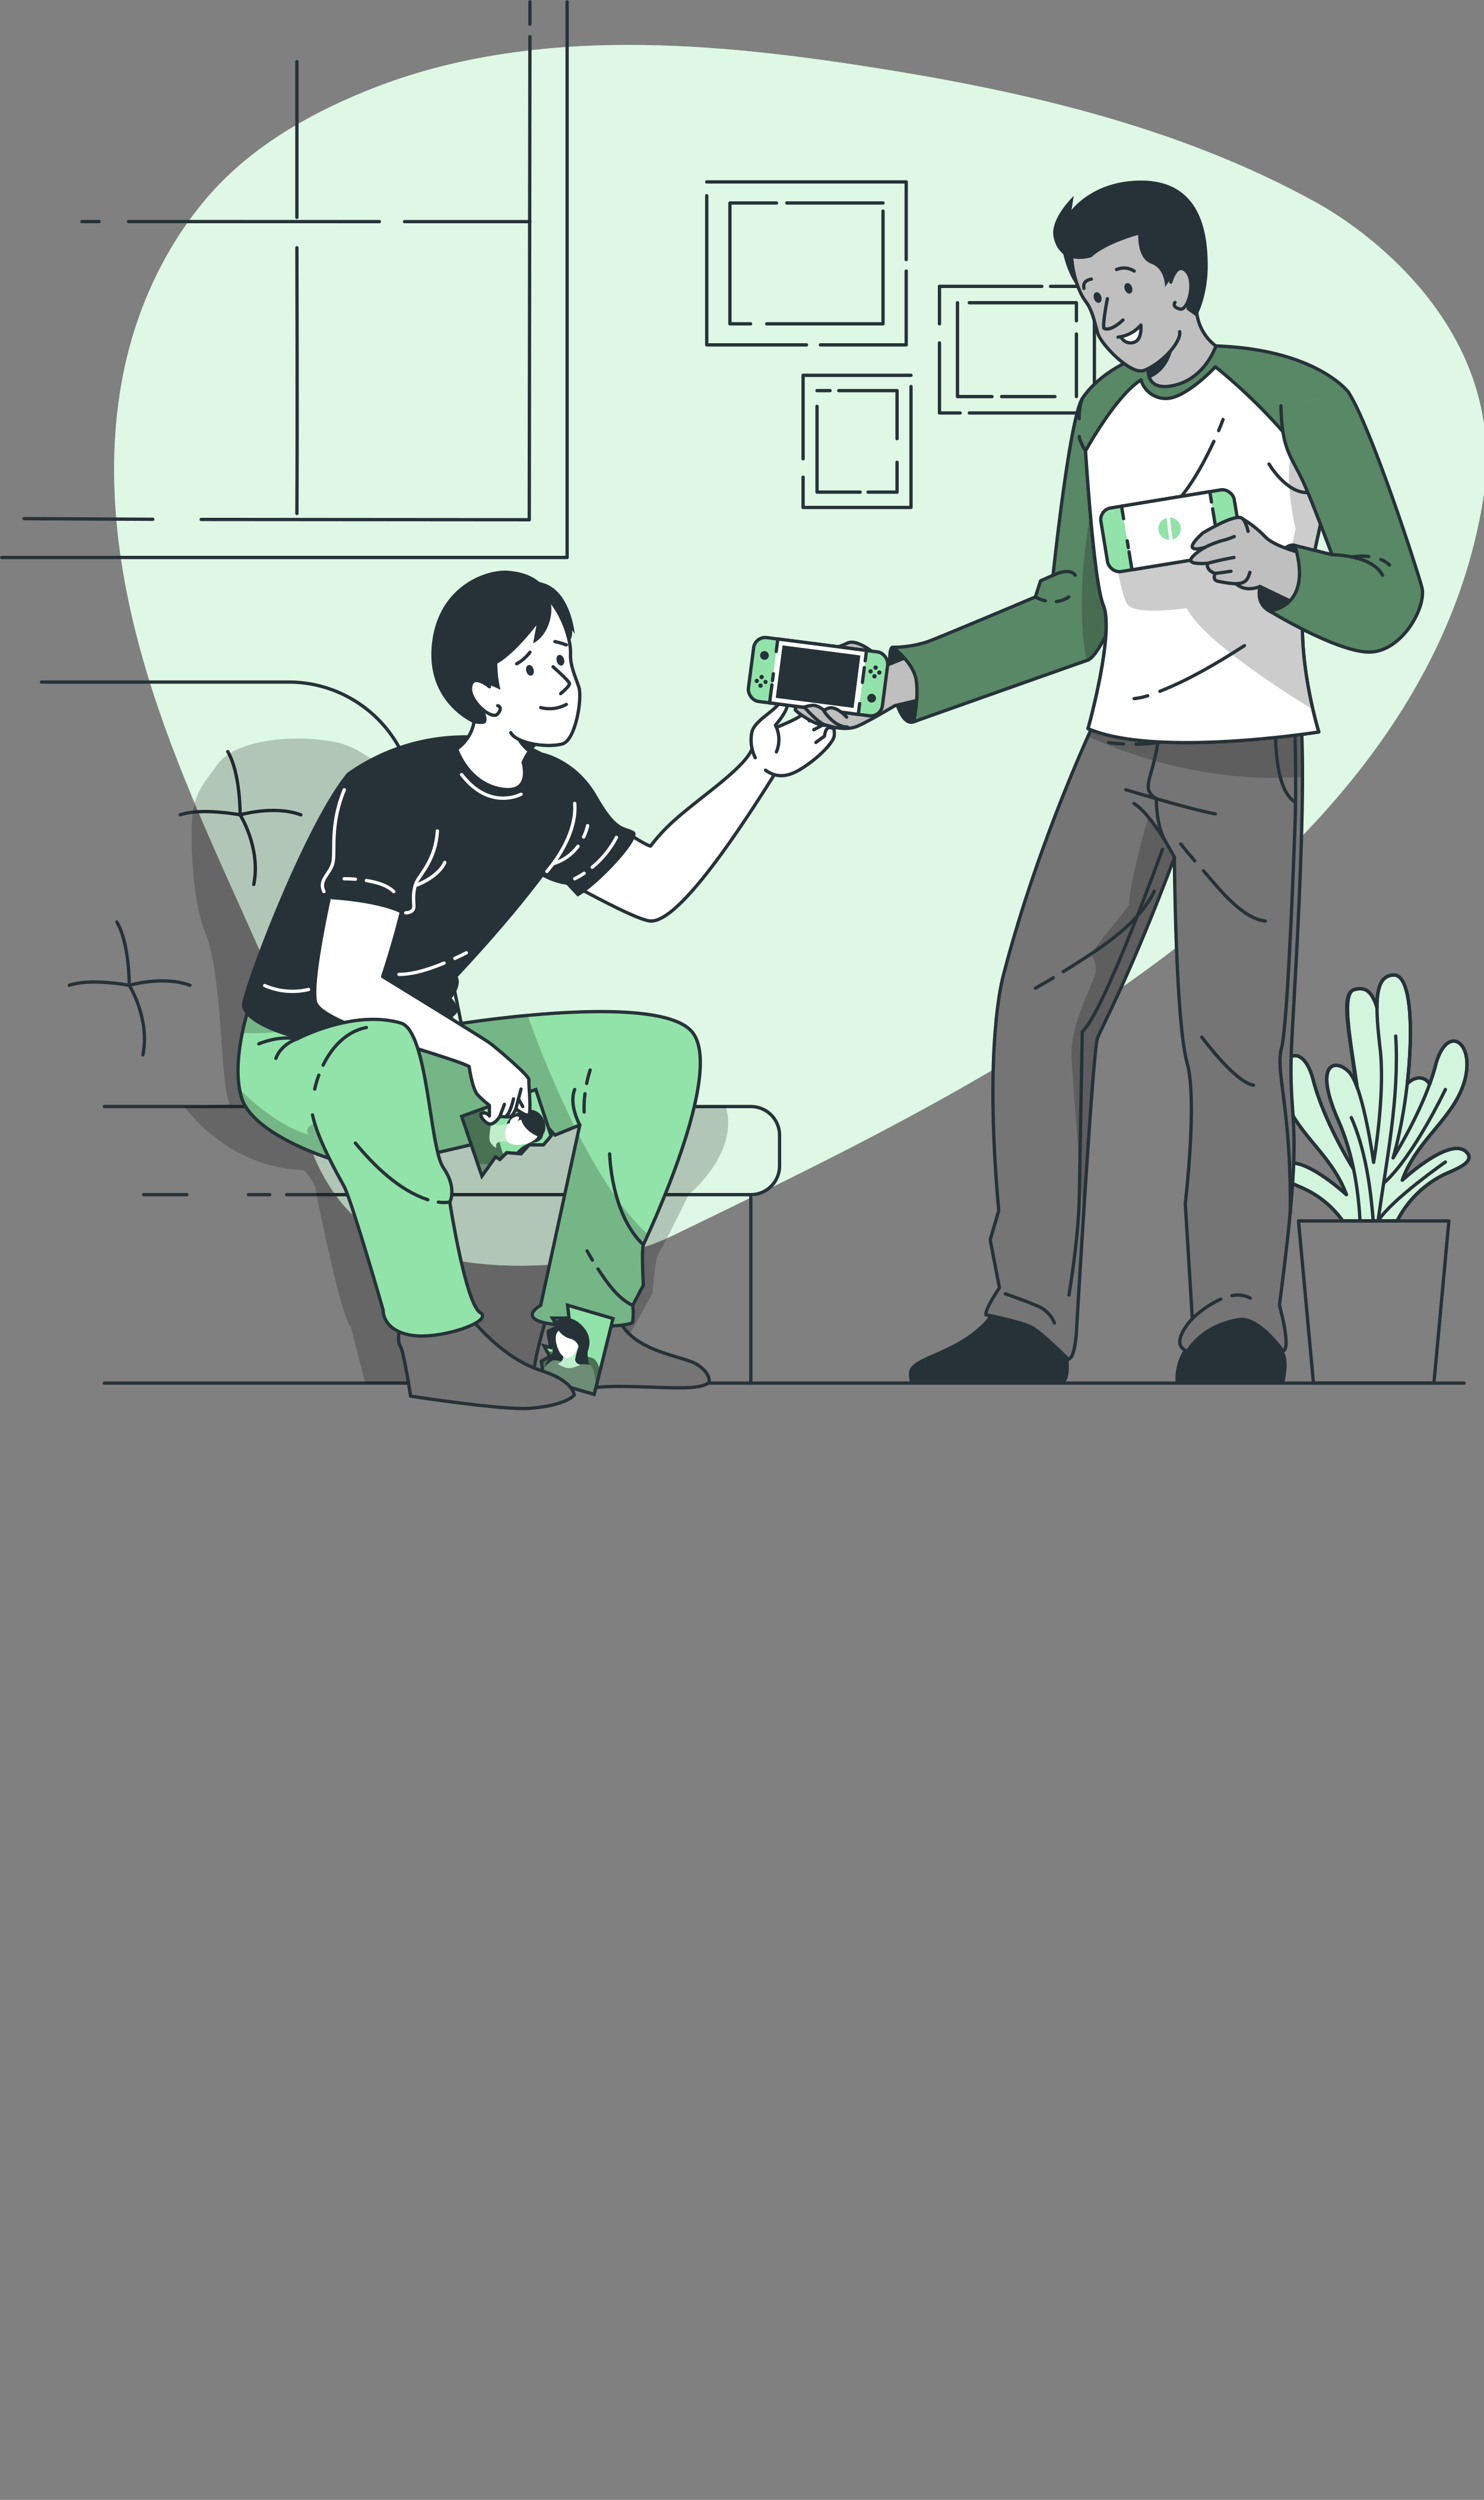 <?xml version="1.0" encoding="UTF-8" standalone="no"?>
<!-- Created with Inkscape (http://www.inkscape.org/) -->

<svg
   width="118.77mm"
   height="200mm"
   viewBox="0 0 118.77 200"
   version="1.1"
   id="svg5"
   xml:space="preserve"
   inkscape:version="1.2.1 (ef4d3fba62, 2022-07-19, custom)"
   sodipodi:docname="netlifycms-logo.svg"
   xmlns:inkscape="http://www.inkscape.org/namespaces/inkscape"
   xmlns:sodipodi="http://sodipodi.sourceforge.net/DTD/sodipodi-0.dtd"
   xmlns="http://www.w3.org/2000/svg"
   xmlns:svg="http://www.w3.org/2000/svg"><rect x="0" y="0" width="118.77" height="200" fill="#808080" stroke="none"/><sodipodi:namedview
     id="namedview7"
     pagecolor="#ffffff"
     bordercolor="#000000"
     borderopacity="0.25"
     inkscape:showpageshadow="2"
     inkscape:pageopacity="0.0"
     inkscape:pagecheckerboard="0"
     inkscape:deskcolor="#d1d1d1"
     inkscape:document-units="mm"
     showgrid="false"
     inkscape:zoom="0.38974818"
     inkscape:cx="341.24598"
     inkscape:cy="212.95802"
     inkscape:window-width="1920"
     inkscape:window-height="1043"
     inkscape:window-x="3840"
     inkscape:window-y="3"
     inkscape:window-maximized="1"
     inkscape:current-layer="layer1" /><defs
     id="defs2"><clipPath
       id="freepik--clip-path--inject-197"><path
         d="m 459.2,387.07 c -4.72,-5.4 -19.52,8.3 -19.52,8.3 4.44,-12.47 15.94,-18.88 18.91,-30.38 2.97,-11.5 -5.57,-17.06 -8.9,-4.21 -0.48,1.84 -1.09,3.72 -1.77,5.6 -1.53,-2.6 -4.65,-2.34 -6.75,-0.1 v 0 c 1.91,-16.77 1.11,-32.84 -4,-32.84 -3.83,0 -5.17,3.47 -5.17,9.86 v -0.07 c -1.47,-4.82 -3.43,-6.32 -6.8,-5.41 -4.15,1.11 -1,16 0.9,29.83 a 14.53,14.53 0 0 0 -2.47,-4.86 c -4.14,-4.39 -11.05,-3 -3.31,14.55 a 73.18,73.18 0 0 1 4.55,14.57 v 0 c 0,0 -8.77,-13.91 -12.1,-26.75 -3.33,-12.84 -11.87,-7.28 -8.9,4.21 2.97,11.49 14.46,17.91 18.91,30.38 0,0 -14.8,-13.69 -19.53,-8.3 -2.66,3 4.08,5.23 7,6.63 a 29.51,29.51 0 0 1 11.44,9.62 h 16.39 a 31.68,31.68 0 0 1 14.13,-14 c 2.92,-1.4 9.66,-3.59 6.99,-6.63 z"
         style="fill:#92e3a9;stroke:#263238;stroke-linecap:round;stroke-linejoin:round"
         id="path1115" /></clipPath><clipPath
       id="freepik--clip-path-2--inject-197"><path
         d="m 92.26,340.29 c 0,0 -6.89,18.65 -3.06,30.45 3.83,11.8 31.24,20.56 37.33,20.56 6.09,0 54.79,-12.18 54.79,-12.18 l 2.44,2.67 7.5,-3.05 -11.81,54.44 c 0,0 -5.71,3.05 0,4.95 5.71,1.9 27.41,1.9 27.79,0 a 19.8,19.8 0 0 0 0,-4.95 l 3.22,-6.09 c 0,0 -0.59,-10.66 0,-12.18 0.59,-1.52 24.95,-52.16 14.67,-64.34 -10.28,-12.18 -71,-2.29 -71,-2.29 l -7.76,-8 z"
         style="fill:#92e3a9;stroke:#263238;stroke-linecap:round;stroke-linejoin:round"
         id="path1118" /></clipPath><clipPath
       id="freepik--clip-path-3--inject-197"><path
         d="m 343,159.46 c -3.88,6.27 -8.81,53.3 -8.81,53.3 l -3.77,1.68 -1.58,4.87 c 0,0 -27.66,11.69 -32.41,13.47 a 34.7,34.7 0 0 1 -10.68,1.73 c 0,0 6.33,4.55 7.12,10 0.79,5.45 -0.79,12.48 -0.79,12.48 0,0 47.62,-16.88 52.53,-18.58 4.91,-1.7 14.08,-28.17 14.08,-28.17 z"
         style="fill:#92e3a9;stroke:#263238;stroke-linecap:round;stroke-linejoin:round"
         id="path1121" /></clipPath><clipPath
       id="freepik--clip-path-4--inject-197"><path
         d="m 352.39,245 -4.34,9.17 c 0,0 -17.9,37 -28.87,79.38 -0.26,1 -5.94,21.08 -1.39,71.05 l -2.59,8.77 2.8,14.49 c 0,0 -4.26,6.16 -4.11,8.17 0,0 10.52,2 14,3.85 2.73,1.47 10.92,9.56 10.92,9.56 2.32,-0.48 2.53,-9.88 2.53,-9.88 0,0 4.87,-83.43 6.25,-87 1.38,-3.57 9.94,-19.09 23.25,-54.56 0,0 0.3,49.55 3.86,62.08 3.16,11.15 -0.58,42.36 -0.58,42.36 l 2.13,34.74 c 0,0 -7.49,7.78 -1.41,9.87 0,0 4.05,-7.81 15.62,-9.58 5.87,-0.9 13.2,9.53 13.2,9.53 2.57,-0.82 -1.1,-13.93 -1.1,-13.93 8.2,-61.84 2.15,-50.65 3.79,-80.87 1,-19.4 6.55,-102.39 0.1,-109.13 z"
         style="fill:#757575;stroke:#263238;stroke-linecap:round;stroke-linejoin:round"
         id="path1124" /></clipPath><clipPath
       id="freepik--clip-path-5--inject-197"><path
         d="m 342.11,170.87 c 0.1,1.54 1.89,4.35 1.89,4.35 v 0 c 1.12,16.6 3.11,41.06 5.37,46.51 3.5,8.42 -4.6,37.32 -4.6,37.32 20.47,8.85 69.67,1 69.67,1 0,0 -7.93,-25.64 -3.71,-43.8 1.64,-7 3.91,-17.44 6.08,-27.55 3.43,-16 6.61,-31.18 6.61,-31.18 0,0 -9.5,-12.91 -40.06,-14 C 352.8,142.43 343,159.46 343,159.46 a 17.42,17.42 0 0 0 -0.91,6"
         style="fill:#92e3a9;stroke:#263238;stroke-linecap:round;stroke-linejoin:round"
         id="path1127" /></clipPath><clipPath
       id="freepik--clip-path-6--inject-197"><path
         d="m 414.44,260.07 c 0,0 -49.2,7.85 -69.67,-1 0,0 8.1,-28.9 4.6,-37.32 -2.26,-5.45 -4.25,-29.91 -5.37,-46.51 v 0 c 0,0 9,-16.54 16.75,-21.45 a 7.74,7.74 0 0 0 7.32,5.6 c 6,0.29 15.15,-9.55 15.15,-9.55 0,0 23.94,18.64 33.59,38.9 -2.17,10.11 -4.44,20.52 -6.08,27.55 -4.22,18.14 3.71,43.78 3.71,43.78 z"
         style="fill:#ffffff;stroke:#263238;stroke-linecap:round;stroke-linejoin:round"
         id="path1130" /></clipPath><clipPath
       id="freepik--clip-path-7--inject-197"><path
         d="m 423.42,157.54 c 6.72,10.28 20.57,52.89 22.15,58.82 1.58,5.93 -6.14,19.79 -16.12,19.59 -9.98,-0.2 -30,-12.47 -30,-12.47 0,0 13.42,-0.66 7.78,-19.72 l 11.21,2.79 c 0,0 -6,-16.15 -8.71,-22 -3.63,-7.91 -6.46,-9.49 -6.72,-22.94"
         style="fill:#92e3a9;stroke:#263238;stroke-linecap:round;stroke-linejoin:round"
         id="path1133" /></clipPath></defs><g
     inkscape:label="Layer 1"
     inkscape:groupmode="layer"
     id="layer1"
     transform="translate(-25.373,-74.885)"><g
       id="g1874"
       transform="matrix(0.265,0,0,0.265,21.092,64.527)"><g
         id="freepik--background-simple--inject-197"><path
           d="m 118.44,401.16 c 19.73,26 75.43,23.33 100.77,11 82.26,-40 226,-105.95 244.84,-222.09 8,-49.37 -32.93,-80.21 -50.39,-89.85 C 371.74,77.05 324.15,66.28 276.81,59 227.37,51.36 173.89,47.28 126.5,66.64 c -18,7.33 -35.22,17.37 -47.92,32.25 -12.9,15.11 -21.41,33.86 -25.25,53.3 -6.19,31.36 -1.13,64 8.58,94.49 9.71,30.49 24,59.23 36.71,88.54 8.38,19.09 3.19,44.06 19.82,65.94 z"
           style="fill:#92e3a9"
           id="path1138" /><path
           d="m 118.44,401.16 c 19.73,26 75.43,23.33 100.77,11 82.26,-40 226,-105.95 244.84,-222.09 8,-49.37 -32.93,-80.21 -50.39,-89.85 C 371.74,77.05 324.15,66.28 276.81,59 227.37,51.36 173.89,47.28 126.5,66.64 c -18,7.33 -35.22,17.37 -47.92,32.25 -12.9,15.11 -21.41,33.86 -25.25,53.3 -6.19,31.36 -1.13,64 8.58,94.49 9.71,30.49 24,59.23 36.71,88.54 8.38,19.09 3.19,44.06 19.82,65.94 z"
           style="opacity:0.7;fill:#ffffff"
           id="path1140" /></g><g
         id="freepik--Window--inject-197"><polyline
           points="187.43 39.65 187.43 207.39 16.68 207.39"
           style="fill:none;stroke:#263238;stroke-linecap:round;stroke-linejoin:round"
           id="polyline1143" /><path
           d="m 62.3,195.86 q -19.44,-0.08 -38.88,-0.2"
           style="fill:none;stroke:#263238;stroke-linecap:round;stroke-linejoin:round"
           id="path1145" /><polyline
           points="176.2 50.16 176 196 176 196 76.91 195.91"
           style="fill:none;stroke:#263238;stroke-linecap:round;stroke-linejoin:round"
           id="polyline1147" /><line
           x1="176.2"
           y1="39.65"
           x2="176.2"
           y2="46.41"
           style="fill:none;stroke:#263238;stroke-linecap:round;stroke-linejoin:round"
           id="line1149" /><line
           x1="46.05"
           y1="105.98"
           x2="40.91"
           y2="105.98"
           style="fill:none;stroke:#263238;stroke-linecap:round;stroke-linejoin:round"
           id="line1151" /><line
           x1="130.73"
           y1="105.99"
           x2="54.98"
           y2="105.98"
           style="fill:none;stroke:#263238;stroke-linecap:round;stroke-linejoin:round"
           id="line1153" /><path
           d="M 176.2,106 H 138.33"
           style="fill:none;stroke:#263238;stroke-linecap:round;stroke-linejoin:round"
           id="path1155" /><path
           d="m 105.82,113.89 c 0,0 0.18,53.11 0,80.21"
           style="fill:none;stroke:#263238;stroke-linecap:round;stroke-linejoin:round"
           id="path1157" /><line
           x1="105.82"
           y1="57.71"
           x2="105.82"
           y2="104.71"
           style="fill:none;stroke:#263238;stroke-linecap:round;stroke-linejoin:round"
           id="line1159" /></g><g
         id="freepik--Pictures--inject-197"><polyline
           points="259.72 143.21 229.6 143.21 229.6 98.17"
           style="fill:none;stroke:#263238;stroke-linecap:round;stroke-linejoin:round"
           id="polyline1162" /><polyline
           points="289.84 120.92 289.84 143.21 263.93 143.21"
           style="fill:none;stroke:#263238;stroke-linecap:round;stroke-linejoin:round"
           id="polyline1164" /><polyline
           points="229.6 94.01 289.84 94.01 289.84 117.46"
           style="fill:none;stroke:#263238;stroke-linecap:round;stroke-linejoin:round"
           id="polyline1166" /><polyline
           points="242.84 136.85 236.6 136.85 236.6 100.37 250.66 100.37"
           style="fill:none;stroke:#263238;stroke-linecap:round;stroke-linejoin:round"
           id="polyline1168" /><polyline
           points="282.84 102.82 282.84 136.85 247.71 136.85"
           style="fill:none;stroke:#263238;stroke-linecap:round;stroke-linejoin:round"
           id="polyline1170" /><line
           x1="253.78"
           y1="100.37"
           x2="282.84"
           y2="100.37"
           style="fill:none;stroke:#263238;stroke-linecap:round;stroke-linejoin:round"
           id="line1172" /><polyline
           points="306.13 163.76 299.89 163.76 299.89 142.61"
           style="fill:none;stroke:#263238;stroke-linecap:round;stroke-linejoin:round"
           id="polyline1174" /><polyline
           points="333.43 125.54 346.68 125.54 346.68 163.76 308.9 163.76"
           style="fill:none;stroke:#263238;stroke-linecap:round;stroke-linejoin:round"
           id="polyline1176" /><polyline
           points="299.89 136.85 299.89 125.54 330.79 125.54"
           style="fill:none;stroke:#263238;stroke-linecap:round;stroke-linejoin:round"
           id="polyline1178" /><polyline
           points="308.9 130.48 341.25 130.48 341.25 135.92"
           style="fill:none;stroke:#263238;stroke-linecap:round;stroke-linejoin:round"
           id="polyline1180" /><polyline
           points="315.76 158.82 305.33 158.82 305.33 130.48"
           style="fill:none;stroke:#263238;stroke-linecap:round;stroke-linejoin:round"
           id="polyline1182" /><line
           x1="334.75"
           y1="158.82"
           x2="318.66"
           y2="158.82"
           style="fill:none;stroke:#263238;stroke-linecap:round;stroke-linejoin:round"
           id="line1184" /><line
           x1="341.25"
           y1="139.92"
           x2="341.25"
           y2="158.82"
           style="fill:none;stroke:#263238;stroke-linecap:round;stroke-linejoin:round"
           id="line1186" /><polyline
           points="291.29 155.78 291.29 192.29 258.7 192.29 258.7 183.15"
           style="fill:none;stroke:#263238;stroke-linecap:round;stroke-linejoin:round"
           id="polyline1188" /><polyline
           points="258.7 177.59 258.7 152.39 291.29 152.39"
           style="fill:none;stroke:#263238;stroke-linecap:round;stroke-linejoin:round"
           id="polyline1190" /><polyline
           points="275.93 187.66 262.91 187.66 262.91 161.77"
           style="fill:none;stroke:#263238;stroke-linecap:round;stroke-linejoin:round"
           id="polyline1192" /><polyline
           points="287.08 178.65 287.08 187.66 278.31 187.66"
           style="fill:none;stroke:#263238;stroke-linecap:round;stroke-linejoin:round"
           id="polyline1194" /><polyline
           points="269.47 157.02 287.08 157.02 287.08 171.53"
           style="fill:none;stroke:#263238;stroke-linecap:round;stroke-linejoin:round"
           id="polyline1196" /><line
           x1="262.91"
           y1="157.02"
           x2="266.84"
           y2="157.02"
           style="fill:none;stroke:#263238;stroke-linecap:round;stroke-linejoin:round"
           id="line1198" /></g><g
         id="freepik--Plant--inject-197"><path
           d="m 459.2,387.07 c -4.72,-5.4 -19.52,8.3 -19.52,8.3 4.44,-12.47 15.94,-18.88 18.91,-30.38 2.97,-11.5 -5.57,-17.06 -8.9,-4.21 -0.48,1.84 -1.09,3.72 -1.77,5.6 -1.53,-2.6 -4.65,-2.34 -6.75,-0.1 v 0 c 1.91,-16.77 1.11,-32.84 -4,-32.84 -3.83,0 -5.17,3.47 -5.17,9.86 v -0.07 c -1.47,-4.82 -3.43,-6.32 -6.8,-5.41 -4.15,1.11 -1,16 0.9,29.83 a 14.53,14.53 0 0 0 -2.47,-4.86 c -4.14,-4.39 -11.05,-3 -3.31,14.55 a 73.18,73.18 0 0 1 4.55,14.57 v 0 c 0,0 -8.77,-13.91 -12.1,-26.75 -3.33,-12.84 -11.87,-7.28 -8.9,4.21 2.97,11.49 14.46,17.91 18.91,30.38 0,0 -14.8,-13.69 -19.53,-8.3 -2.66,3 4.08,5.23 7,6.63 a 29.51,29.51 0 0 1 11.44,9.62 h 16.39 a 31.68,31.68 0 0 1 14.13,-14 c 2.92,-1.4 9.66,-3.59 6.99,-6.63 z"
           style="fill:#92e3a9"
           id="path1201" /><g
           clip-path="url(#freepik--clip-path--inject-197)"
           id="g1205"><path
             d="m 459.2,387.07 c -4.72,-5.4 -19.52,8.3 -19.52,8.3 4.44,-12.47 15.94,-18.88 18.91,-30.38 2.97,-11.5 -5.57,-17.06 -8.9,-4.21 -0.48,1.84 -1.09,3.72 -1.77,5.6 -1.53,-2.6 -4.65,-2.34 -6.75,-0.1 v 0 c 1.91,-16.77 1.11,-32.84 -4,-32.84 -3.83,0 -5.17,3.47 -5.17,9.86 v -0.07 c -1.47,-4.82 -3.43,-6.32 -6.8,-5.41 -4.15,1.11 -1,16 0.9,29.83 a 14.53,14.53 0 0 0 -2.47,-4.86 c -4.14,-4.39 -11.05,-3 -3.31,14.55 a 73.18,73.18 0 0 1 4.55,14.57 v 0 c 0,0 -8.77,-13.91 -12.1,-26.75 -3.33,-12.84 -11.87,-7.28 -8.9,4.21 2.97,11.49 14.46,17.91 18.91,30.38 0,0 -14.8,-13.69 -19.53,-8.3 -2.66,3 4.08,5.23 7,6.63 a 29.51,29.51 0 0 1 11.44,9.62 h 16.39 a 31.68,31.68 0 0 1 14.13,-14 c 2.92,-1.4 9.66,-3.59 6.99,-6.63 z"
             style="opacity:0.6;fill:#ffffff"
             id="path1203" /></g><path
           d="m 459.2,387.07 c -4.72,-5.4 -19.52,8.3 -19.52,8.3 4.44,-12.47 15.94,-18.88 18.91,-30.38 2.97,-11.5 -5.57,-17.06 -8.9,-4.21 -0.48,1.84 -1.09,3.72 -1.77,5.6 -1.53,-2.6 -4.65,-2.34 -6.75,-0.1 v 0 c 1.91,-16.77 1.11,-32.84 -4,-32.84 -3.83,0 -5.17,3.47 -5.17,9.86 v -0.07 c -1.47,-4.82 -3.43,-6.32 -6.8,-5.41 -4.15,1.11 -1,16 0.9,29.83 a 14.53,14.53 0 0 0 -2.47,-4.86 c -4.14,-4.39 -11.05,-3 -3.31,14.55 a 73.18,73.18 0 0 1 4.55,14.57 v 0 c 0,0 -8.77,-13.91 -12.1,-26.75 -3.33,-12.84 -11.87,-7.28 -8.9,4.21 2.97,11.49 14.46,17.91 18.91,30.38 0,0 -14.8,-13.69 -19.53,-8.3 -2.66,3 4.08,5.23 7,6.63 a 29.51,29.51 0 0 1 11.44,9.62 h 16.39 a 31.68,31.68 0 0 1 14.13,-14 c 2.92,-1.4 9.66,-3.59 6.99,-6.63 z"
           style="fill:none;stroke:#263238;stroke-linecap:round;stroke-linejoin:round"
           id="path1207" /><path
           d="m 459.2,387.07 c -4.72,-5.4 -19.52,8.3 -19.52,8.3 4.44,-12.47 15.94,-18.88 18.91,-30.38 2.97,-11.5 -5.57,-17.06 -8.9,-4.21 -3.33,12.85 -12.8,27.87 -12.8,27.87 6,-20.68 7.74,-55.18 0.32,-55.18 -5.8,0 -5.92,7.94 -4.26,22 C 434.61,369.53 431,390 431,390 c 0,0 -3.15,-22.75 -7.3,-27.15 -4.15,-4.4 -11.05,-3 -3.31,14.55 4.73,10.74 6.13,22.53 6.5,30.32 h 11.22 a 31.68,31.68 0 0 1 14.13,-14 c 2.89,-1.42 9.63,-3.61 6.96,-6.65 z"
           style="fill:none;stroke:#263238;stroke-linecap:round;stroke-linejoin:round"
           id="path1209" /><path
           d="m 432.34,407.69 c 2.5,-18.06 6.49,-37.09 5.34,-55.82"
           style="fill:none;stroke:#263238;stroke-linecap:round;stroke-linejoin:round"
           id="path1211" /><path
           d="m 424.27,376.49 c 4.2,9.51 5.81,20.9 6.62,31.2"
           style="fill:none;stroke:#263238;stroke-linecap:round;stroke-linejoin:round"
           id="path1213" /><path
           d="m 452.68,368 c 0,0 -9.68,20.33 -18.48,28.14"
           style="fill:none;stroke:#263238;stroke-linecap:round;stroke-linejoin:round"
           id="path1215" /><path
           d="m 452.68,389.91 c 0,0 -16.31,11.35 -20.31,17.78"
           style="fill:none;stroke:#263238;stroke-linecap:round;stroke-linejoin:round"
           id="path1217" /><polygon
           points="408.32,407.69 412.84,456.65 449.22,456.65 453.74,407.69 "
           style="fill:none;stroke:#263238;stroke-linecap:round;stroke-linejoin:round"
           id="polygon1219" /><path
           d="m 447.92,366.38 c -1.53,-2.6 -4.64,-2.34 -6.75,-0.1"
           style="fill:none;stroke:#263238;stroke-linecap:round;stroke-linejoin:round"
           id="path1221" /><path
           d="m 424.86,391.9 c 0,0 -8.77,-13.91 -12.1,-26.75 -3.33,-12.84 -11.87,-7.28 -8.9,4.21 2.97,11.49 14.46,17.91 18.91,30.38 0,0 -14.8,-13.69 -19.53,-8.3 -2.66,3 4.08,5.23 7,6.63 a 29.51,29.51 0 0 1 11.44,9.62 h 16"
           style="fill:none;stroke:#263238;stroke-linecap:round;stroke-linejoin:round"
           id="path1223" /><path
           d="m 432,343.26 c -1.47,-4.82 -3.43,-6.32 -6.8,-5.41 -4.57,1.22 -1.28,13.65 0.42,28.53"
           style="fill:none;stroke:#263238;stroke-linecap:round;stroke-linejoin:round"
           id="path1225" /></g><g
         id="freepik--Floor--inject-197"><line
           x1="47.68"
           y1="456.65"
           x2="458.32"
           y2="456.65"
           style="fill:none;stroke:#263238;stroke-linecap:round;stroke-linejoin:round"
           id="line1228" /></g><g
         id="freepik--character-1--inject-197"><g
           id="freepik--Sofa--inject-197"><path
             d="m 242.92,456.65 v -56.9 0 a 8.67,8.67 0 0 0 8.67,-8.67 v -9.26 a 8.67,8.67 0 0 0 -8.67,-8.67 H 47.68"
             style="fill:none;stroke:#263238;stroke-linecap:round;stroke-linejoin:round"
             id="path1231" /><line
             x1="242.92"
             y1="399.75"
             x2="102.73"
             y2="399.75"
             style="fill:none;stroke:#263238;stroke-linecap:round;stroke-linejoin:round"
             id="line1233" /><line
             x1="97.61"
             y1="399.75"
             x2="91.19"
             y2="399.75"
             style="fill:none;stroke:#263238;stroke-linecap:round;stroke-linejoin:round"
             id="line1235" /><line
             x1="72.59"
             y1="399.75"
             x2="59.54"
             y2="399.75"
             style="fill:none;stroke:#263238;stroke-linecap:round;stroke-linejoin:round"
             id="line1237" /><path
             d="m 160.44,372.49 -19.8,-97.05 A 38.08,38.08 0 0 0 103.32,245 H 28.68"
             style="fill:none;stroke:#263238;stroke-linecap:round;stroke-linejoin:round"
             id="path1239" /><path
             d="m 84.93,266 c 3.86,6.43 3.75,19.1 3.75,19.1 0,0 6.33,10 4.12,21"
             style="fill:none;stroke:#263238;stroke-linecap:round;stroke-linejoin:round"
             id="path1241" /><path
             d="m 70.56,285.09 c 6.34,-2.23 18.12,0 18.12,0 0,0 10.33,-3 18.33,0"
             style="fill:none;stroke:#263238;stroke-linecap:round;stroke-linejoin:round"
             id="path1243" /><path
             d="m 51.44,317.45 c 3.85,6.43 3.75,19.1 3.75,19.1 0,0 6.33,10 4.12,21"
             style="fill:none;stroke:#263238;stroke-linecap:round;stroke-linejoin:round"
             id="path1245" /><path
             d="m 37.07,336.55 c 6.34,-2.23 18.12,0 18.12,0 0,0 10.33,-3 18.33,0"
             style="fill:none;stroke:#263238;stroke-linecap:round;stroke-linejoin:round"
             id="path1247" /></g><path
           d="m 224.15,399.75 c 0,0 -8.51,17.32 -9.26,18.11 -0.75,0.79 -1.74,11.83 -1.74,11.83 l -1.07,1.91 -9.08,16.4 -5,8.68 h -71.54 l -4.37,-17.09 c -2.74,-1.77 -10.35,-39.81 -10.35,-39.81 0.09,-3.61 -3.83,-7.44 -3.83,-7.44 -23.25,-0.63 -36.08,-19.16 -36.08,-19.16 l 2.94,-0.14 10.75,-0.52 c -3.24,-7.91 -1.75,-37.71 -7.47,-52.21 -3.18,-8 -4.36,-21.48 -3.93,-33.18 0.34,-9.36 5.2,-13.36 7.42,-16.86 5,-7.86 23.63,-9.83 36.57,-7 7.66,1.7 16.28,9.37 22,15.35 l 18.07,93.86 h -2.52 l 0.61,0.64 h 79.06 c 4.28,13.99 -11.18,26.63 -11.18,26.63 z"
           style="opacity:0.2"
           id="path1250" /><path
           d="m 171.26,296.11 c 0,0 34.09,20 41,21 6.91,1 21.41,-17.56 40.86,-49.17 l -1.89,-8.78 -7.72,5.46 c -1.89,6 -15.26,14.61 -23.54,22 a 53.47,53.47 0 0 0 -7.35,7.92 c -4.52,-1.56 -15.21,-10.16 -15.21,-10.16"
           style="fill:#ffffff;stroke:#263238;stroke-linecap:round;stroke-linejoin:round"
           id="path1252" /><path
           d="m 184.71,425.77 c 0,0 -7.8,22.68 -7.46,29.8 0,0 12.7,3.17 19.18,2.38 6.48,-0.79 19.41,0.25 26.26,0.12 6.85,-0.13 7.65,-1.71 7.65,-1.71 0,0 0.53,-2.9 -4,-5.54 -4.53,-2.64 -22.68,-4 -24.26,-17.15 -1.58,-13.15 -17.37,-7.9 -17.37,-7.9 z"
           style="fill:#757575;stroke:#263238;stroke-linecap:round;stroke-linejoin:round"
           id="path1254" /><path
           d="m 92.26,340.29 c 0,0 -6.89,18.65 -3.06,30.45 3.83,11.8 31.24,20.56 37.33,20.56 6.09,0 54.79,-12.18 54.79,-12.18 l 2.44,2.67 7.5,-3.05 -11.81,54.44 c 0,0 -5.71,3.05 0,4.95 5.71,1.9 27.41,1.9 27.79,0 a 19.8,19.8 0 0 0 0,-4.95 l 3.22,-6.09 c 0,0 -0.59,-10.66 0,-12.18 0.59,-1.52 24.95,-52.16 14.67,-64.34 -10.28,-12.18 -71,-2.29 -71,-2.29 l -7.76,-8 z"
           style="fill:#92e3a9"
           id="path1256" /><g
           clip-path="url(#freepik--clip-path-2--inject-197)"
           id="g1276"><path
             d="m 189.76,379.35 -6,2.44 -2.44,-2.67 c 0,0 -48.7,12.18 -54.79,12.18 -6.09,0 -33.53,-8.75 -37.33,-20.56 a 21.06,21.06 0 0 1 -0.69,-2.79 c 4.19,4.14 12.31,11.24 20.84,13.68 0,0 -2.49,-2.61 4.13,-4 6.62,-1.39 26.93,-33.63 26.93,-33.63 l 8.9,-0.7 4.82,5 c 0,0 9.37,-1.53 21.37,-2.64 a 321,321 0 0 0 14.26,33.69 z"
             style="opacity:0.2"
             id="path1258" /><path
             d="m 210.46,414.91 c -0.59,1.52 0,12.18 0,12.18 l -3.22,6.09 a 19.8,19.8 0 0 1 0,4.95 c -0.38,1.9 -22.08,1.9 -27.79,0 -5.71,-1.9 0,-4.95 0,-4.95 l 11.27,-51.93 c 6,11.79 13.3,23.44 21.15,30.54 -0.81,1.8 -1.33,2.91 -1.41,3.12 z"
             style="opacity:0.2"
             id="path1260" /><path
             d="m 191.26,378.74 c 0,0 -3.44,-6.23 -1.53,-10.72"
             style="fill:#92e3a9;stroke:#263238;stroke-linecap:round;stroke-linejoin:round"
             id="path1262" /><path
             d="m 192.83,369.29 a 34,34 0 0 0 -0.26,5.52"
             style="fill:none;stroke:#263238;stroke-linecap:round;stroke-linejoin:round"
             id="path1264" /><path
             d="m 194.39,362.14 a 35.46,35.46 0 0 0 -1.06,4.05"
             style="fill:none;stroke:#263238;stroke-linecap:round;stroke-linejoin:round"
             id="path1266" /><path
             d="m 200.28,387.43 c 0,0 0.32,18.14 10.18,27.48"
             style="fill:none;stroke:#263238;stroke-linecap:round;stroke-linejoin:round"
             id="path1268" /><path
             d="m 196.76,422.19 c 2.67,4 5.94,8.89 10.48,11"
             style="fill:none;stroke:#263238;stroke-linecap:round;stroke-linejoin:round"
             id="path1270" /><path
             d="m 193.47,416.74 c 0.51,0.94 1.05,1.86 1.6,2.78"
             style="fill:none;stroke:#263238;stroke-linecap:round;stroke-linejoin:round"
             id="path1272" /><path
             d="m 89.33,350.93 a 81,81 0 0 1 2.93,-10.64 h 2.37 l 11.19,6.5 c 0,0 2.03,4.9 -16.49,4.14 z"
             style="opacity:0.2"
             id="path1274" /></g><path
           d="m 92.26,340.29 c 0,0 -6.89,18.65 -3.06,30.45 3.83,11.8 31.24,20.56 37.33,20.56 6.09,0 54.79,-12.18 54.79,-12.18 l 2.44,2.67 7.5,-3.05 -11.81,54.44 c 0,0 -5.71,3.05 0,4.95 5.71,1.9 27.41,1.9 27.79,0 a 19.8,19.8 0 0 0 0,-4.95 l 3.22,-6.09 c 0,0 -0.59,-10.66 0,-12.18 0.59,-1.52 24.95,-52.16 14.67,-64.34 -10.28,-12.18 -71,-2.29 -71,-2.29 l -7.76,-8 z"
           style="fill:none;stroke:#263238;stroke-linecap:round;stroke-linejoin:round"
           id="path1278" /><path
           d="m 201.29,437.16 -3.85,15.53 -1.2,4.83 -0.43,1.7 -0.2,0.84 -15.23,-4.45 v 0 L 178.26,455 c 0,0 0.91,-1.25 1.74,-2.31 l -0.34,-2.68 2.53,-1.37 -0.86,-1.61 -0.87,-1.62 1.95,0.48 -0.29,-2.13 v 0 a 10.15,10.15 0 0 1 -0.39,-2.79 v 0 l 2.8,-1.35 v 0 l -1.1,-1.88 v 0 L 183,437.02 h 5 l -0.43,-3.89 z"
           style="fill:#92e3a9"
           id="path1280" /><path
           d="m 197.44,452.69 -1.2,4.83 -0.43,1.7 -0.2,0.84 -15.23,-4.45 v 0 L 178.26,455 c 0,0 0.91,-1.25 1.74,-2.31 l -0.34,-2.68 2.53,-1.37 -0.86,-1.61 1.71,0.16 v 0 l 0.4,0.05 1.52,0.15 v 0 a 1.07,1.07 0 0 0 0.25,0 v 0 l 0.83,0.1 v 0 c 1.17,0.13 2.33,0.28 3.37,0.42 v 0 l 0.64,0.1 v 0 c 0.51,0.08 1,0.15 1.35,0.24 0.35,0.09 0.6,0.12 0.82,0.18 0.53,0.14 1,0.22 1.38,0.29 v 0 c 1.66,0.28 2.41,0.32 3.48,3.11 a 7.32,7.32 0 0 1 0.36,0.86 z"
           style="opacity:0.5"
           id="path1282" /><path
           d="m 196.24,457.52 -0.63,2.54 -15.23,-4.45 -2.12,-0.62 c 0,0 0.91,-1.25 1.74,-2.31 l 0.68,-0.82 v 0 a 13.29,13.29 0 0 1 1,-1 8,8 0 0 1 0.65,-0.57 2.53,2.53 0 0 1 0.89,-0.48 5.44,5.44 0 0 1 2.52,0.33 29.37,29.37 0 0 1 3.32,1.24 c 0,0 0.94,-0.2 2.1,-0.33 h 0.06 a 9.05,9.05 0 0 1 3,0.08 c 1.17,0.29 1.78,4.04 2.02,6.39 z"
           style="opacity:0.2;fill:#ffffff"
           id="path1284" /><path
           d="m 194.16,451.09 a 9.12,9.12 0 0 0 -3,-0.08 v 0 c -1.18,0.13 -2.15,0.34 -2.15,0.34 a 28.52,28.52 0 0 0 -3.32,-1.24 5.41,5.41 0 0 0 -2.52,-0.33 6.51,6.51 0 0 0 -2.5,2.07 15.1,15.1 0 0 1 1.51,-3.22 c 2.49,-4.07 12,-5 11.47,-1.7 a 10.22,10.22 0 0 0 0.51,4.16 z"
           style="fill:#263238"
           id="path1286" /><path
           d="m 185.23,445.26 c 0,0 1.28,2.53 1,3.87 a 2.22,2.22 0 0 1 -1.66,1.63 c 0,0 2.45,1.9 4.63,1.22 2.18,-0.68 2.25,-0.92 2.25,-0.92 0,0 -1.67,-0.14 -1.58,-1.7 a 24.63,24.63 0 0 1 1.52,-5.08 5.87,5.87 0 0 0 -6.16,0.98 z"
           style="fill:#92e3a9"
           id="path1288" /><path
           d="m 185.23,445.26 c 0,0 1.28,2.53 1,3.87 a 2.22,2.22 0 0 1 -1.66,1.63 c 0,0 2.45,1.9 4.63,1.22 2.18,-0.68 2.25,-0.92 2.25,-0.92 0,0 -1.67,-0.14 -1.58,-1.7 a 24.63,24.63 0 0 1 1.52,-5.08 5.87,5.87 0 0 0 -6.16,0.98 z"
           style="opacity:0.4;fill:#ffffff"
           id="path1290" /><path
           d="m 190.54,444.79 v 0.14 a 3.78,3.78 0 0 1 -0.22,1.51 5.74,5.74 0 0 1 -0.86,1.49 c -0.92,1.12 -2,1.31 -2.69,1 a 2.5,2.5 0 0 1 -0.52,-0.35 5.36,5.36 0 0 1 -1,-1.13 v 0 c -0.09,-0.13 -0.14,-0.22 -0.14,-0.22 v 0 a 4.23,4.23 0 0 1 -0.5,-0.72 c -1.09,-1.87 -2.29,-5.72 -0.05,-6.9 v 0 a 2.9,2.9 0 0 1 0.72,-0.25 c 2.68,-0.58 4.66,2.19 5.16,4.68 a 5.78,5.78 0 0 1 0.1,0.81 z"
           style="fill:#ffffff"
           id="path1292" /><path
           d="m 193.69,448.75 a 1.75,1.75 0 0 1 0.12,0.9 v 0 c -0.07,0.26 -0.29,0.42 -0.79,0.3 a 2.42,2.42 0 0 1 -1.56,-1.69 5.86,5.86 0 0 1 -0.27,-1.23 4,4 0 0 0 -0.28,-1.53 v 0 a 3.66,3.66 0 0 0 -0.28,-0.56 l -0.09,-0.15 a 3.71,3.71 0 0 0 -0.87,-0.94 3.52,3.52 0 0 0 -1.49,-0.65 6.25,6.25 0 0 1 -3.29,-2.4 c -1.57,1.49 -0.73,4.23 -0.16,5.59 a 8.26,8.26 0 0 0 0.36,0.79 v 0 a 1.18,1.18 0 0 1 -0.11,0.19 v 0 c -0.76,1.14 -2.78,1.25 -2.78,1.25 a 1.23,1.23 0 0 0 0.8,-1 v 0 a 1.53,1.53 0 0 0 0.06,-0.45 5.7,5.7 0 0 0 -0.51,-2.2 11.85,11.85 0 0 1 -0.42,-1.23 v 0 a 10.15,10.15 0 0 1 -0.39,-2.79 v 0 l 2.8,-1.35 v 0 l -1.1,-1.88 v 0 a 2.74,2.74 0 0 1 1.23,-0.07 5.1,5.1 0 0 1 2.54,-0.65 c 1.62,0 3.81,0.74 5.94,3.78 a 6.78,6.78 0 0 1 0.5,6.24 v 0 a 6.43,6.43 0 0 1 -0.36,0.84 5.69,5.69 0 0 1 0.35,0.79 1.42,1.42 0 0 1 0.05,0.1 z"
           style="fill:#263238"
           id="path1294" /><path
           d="m 201.29,437.16 -3.85,15.53 -1.2,4.83 -0.43,1.7 -0.2,0.84 -15.23,-4.45 v 0 L 178.26,455 c 0,0 0.91,-1.25 1.74,-2.31 l -0.34,-2.68 2.53,-1.37 -0.86,-1.61 -0.87,-1.62 1.95,0.48 -0.29,-2.13 v 0 a 10.15,10.15 0 0 1 -0.39,-2.79 v 0 l 2.8,-1.35 v 0 l -1.1,-1.88 v 0 L 183,437.02 h 5 l -0.43,-3.89 z"
           style="fill:none;stroke:#263238;stroke-miterlimit:10"
           id="path1296" /><path
           d="m 137,437.66 c 0,0 -1.06,6.56 0,7.75 1.06,1.19 3.16,15.17 3.16,15.17 0,0 27.6,4.28 35.82,3.69 11,-0.79 13.57,-3.95 13.57,-3.95 0,0 0.19,-4.22 -10.16,-7.53 -12.77,-4.08 -22.61,-17.72 -22.61,-17.72 z"
           style="fill:#757575;stroke:#263238;stroke-linecap:round;stroke-linejoin:round"
           id="path1298" /><polygon
           points="180.27,384.72 175.96,384.72 173.52,387.42 173.51,387.43 171.76,387.28 169.2,387.07 168.42,387.85 167.14,389.14 165.82,388.35 164.2,390.63 161.7,394.16 160.44,390.46 155.57,376.11 159.33,374.75 177.97,368.02 182.6,382 "
           style="fill:#92e3a9"
           id="polygon1300" /><path
           d="m 167.83,386.82 c 0,0 0.23,0.39 0.59,1 l -1.28,1.29 -1.32,-0.79 -1.62,2.28 -2.5,3.53 -1.26,-3.7 -4.87,-14.35 3.76,-1.36 3,-0.52 a 18.8,18.8 0 0 1 3,4.22 12.49,12.49 0 0 1 1,2.66 c 0.25,1.05 0.48,2 0.68,2.73 v 0 c 0.52,1.98 0.82,3.01 0.82,3.01 z"
           style="opacity:0.5"
           id="path1302" /><path
           d="m 164.2,390.63 -2.5,3.53 -1.26,-3.7 c 0,0 2.32,0.05 3.76,0.17 z"
           style="opacity:0.2;fill:#ffffff"
           id="path1304" /><path
           d="m 170.43,377.6 a 5.6,5.6 0 0 1 -5.89,0.51 c 0,0 -1,4.57 -0.31,5.78 a 4.47,4.47 0 0 0 1.86,1.78 c 0,0 -0.53,-1.5 0.79,-1.8 1.32,-0.3 2,0.18 4.16,-0.18 2.16,-0.36 -0.61,-6.09 -0.61,-6.09 z"
           style="fill:#92e3a9"
           id="path1306" /><path
           d="m 170.43,377.6 a 5.6,5.6 0 0 1 -5.89,0.51 c 0,0 -1,4.57 -0.31,5.78 a 4.47,4.47 0 0 0 1.86,1.78 c 0,0 -0.53,-1.5 0.79,-1.8 1.32,-0.3 2,0.18 4.16,-0.18 2.16,-0.36 -0.61,-6.09 -0.61,-6.09 z"
           style="opacity:0.4;fill:#ffffff"
           id="path1308" /><path
           d="m 179.71,377.36 c 1.88,3.47 -1.14,7.21 -7.19,7.36 -6.05,0.15 -3.55,-6.42 -1.74,-8.23 1.81,-1.81 6.86,-2.95 8.93,0.87 z"
           style="fill:#ffffff"
           id="path1310" /><path
           d="m 178.48,382.12 c 0,0 -3.94,-1.52 -4.92,-5 l -1.2,0.37 c 0,0 0.91,-0.61 0.41,-1.22 -0.5,-0.61 -3.2,0.91 -2.5,1.87 l -1.07,0.25 c 0,0 0.59,-3 5.58,-4.14 4.99,-1.14 7.41,4.67 5.41,7.32 0,0 0.13,2.67 -4.43,2.66 0,0.02 2.36,-0.98 2.72,-2.11 z"
           style="fill:#263238"
           id="path1312" /><path
           d="m 176,384.72 -2.44,2.7 v 0 l -1.75,-0.15 c 1.7,-2.12 4.23,-3.73 5.82,-2.56 z"
           style="fill:#263238"
           id="path1314" /><polygon
           points="180.27,384.72 175.96,384.72 173.52,387.42 173.51,387.43 171.76,387.28 169.2,387.07 168.42,387.85 167.14,389.14 165.82,388.35 164.2,390.63 161.7,394.16 160.44,390.46 155.57,376.11 159.33,374.75 177.97,368.02 182.6,382 "
           style="fill:none;stroke:#263238;stroke-miterlimit:10"
           id="polygon1316" /><path
           d="m 180,266.32 c 0,0 10.13,1.9 16.46,13 6.33,11.1 8.3,8.95 11.24,10.77 2.94,1.82 -11.72,17 -17.12,19.66 l -3.35,-3.57 c 0,0 -8.52,-0.79 -13,-7.91 -4.48,-7.12 5.77,-31.95 5.77,-31.95 z"
           style="fill:#263238"
           id="path1318" /><path
           d="m 187.61,292.7 c -9.31,16.13 -33.23,41.3 -33.23,41.3 0,0 1.49,2.28 -1.82,6.47 a 6.49,6.49 0 0 1 1.82,3.8 c 0.19,2.29 -19.49,13.71 -38.15,10.66 -18.66,-3.05 -26.65,-8.37 -27,-12.18 C 88.88,338.94 108.08,288 121,272.43 a 61.4,61.4 0 0 1 35.26,-11.36 c 14.94,-0.07 26.59,4.86 31.88,12.19"
           style="fill:#263238"
           id="path1320" /><path
           d="m 180.78,262 c -2.05,0.4 -3.81,2.47 -5,4.29 a 21.36,21.36 0 0 0 -1.63,2.95 c 0,0 3,9.89 -6.91,8 -9.91,-1.89 -13.13,-12 -13.13,-12 5.9,-4.38 5.33,-10.23 5.33,-10.23 6.32,-2.21 18.37,3 21.24,5.63 0.78,0.71 0.89,1.23 0.1,1.36 z"
           style="fill:#ffffff;stroke:#263238;stroke-linecap:round;stroke-linejoin:round"
           id="path1322" /><path
           d="m 180.78,262 c -2.05,0.4 -3.81,2.47 -5,4.29 -4.22,-3.23 -4.44,-7.15 -4.44,-7.15 l 9.34,1.49 c 0.78,0.72 0.89,1.24 0.1,1.37 z"
           style="fill:#263238"
           id="path1324" /><path
           d="m 165.74,215.2 a 23.35,23.35 0 0 1 14.75,0 c 8.09,2.67 9.24,15.23 9.24,15.23 l -0.86,-1.13 c 0,0 1.21,4.44 -5.11,5.59 -6.32,1.15 -18.02,-19.69 -18.02,-19.69 z"
           style="fill:#263238"
           id="path1326" /><path
           d="m 161.35,256 c 0,0 -4.5,-5.58 -5.74,-9.5 -5.31,-16.8 -6.24,-27.58 12.8,-31.71 13.45,-2.92 20.36,15.12 20.05,21.64 -0.18,3.68 1.63,7.27 2.54,10.19 1,3.26 -0.92,16 -5.09,17.09 -5.33,1.33 -14.13,-0.51 -15.5,-3.46"
           style="fill:#ffffff;stroke:#263238;stroke-linecap:round;stroke-linejoin:round"
           id="path1328" /><path
           d="m 177.3,241.16 c 0.24,0.88 -0.05,1.73 -0.66,1.89 -0.61,0.16 -1.3,-0.4 -1.54,-1.28 -0.24,-0.88 0.05,-1.73 0.66,-1.9 0.61,-0.17 1.3,0.41 1.54,1.29 z"
           style="fill:#263238"
           id="path1330" /><path
           d="m 186.5,238.11 c 0.24,0.88 -0.05,1.73 -0.66,1.9 -0.61,0.17 -1.3,-0.41 -1.54,-1.29 -0.24,-0.88 0,-1.73 0.66,-1.9 0.66,-0.17 1.3,0.41 1.54,1.29 z"
           style="fill:#263238"
           id="path1332" /><path
           d="m 176.2,236 a 12.74,12.74 0 0 1 -4,3.48"
           style="fill:none;stroke:#263238;stroke-linecap:round;stroke-linejoin:round"
           id="path1334" /><path
           d="m 183.76,232.78 a 28.43,28.43 0 0 1 3.43,1"
           style="fill:none;stroke:#263238;stroke-linecap:round;stroke-linejoin:round"
           id="path1336" /><path
           d="m 183.19,240.39 c 0,0 4.76,4.19 4.95,5 0.19,0.81 -2.66,3.11 -2.66,3.11"
           style="fill:none;stroke:#263238;stroke-linecap:round;stroke-linejoin:round"
           id="path1338" /><path
           d="m 177.16,233.29 1,-5.43 c 0,0 -6.28,8.39 -11.8,11.57 a 35.52,35.52 0 0 0 0.95,7.94 c 0,0 -7.46,-4.18 -7.23,0 0.23,4.18 4.09,7.71 2.74,9.9 -0.46,0.75 -3.5,0.19 -3.5,0.19 0,0 -14.47,-5.94 -12.75,-23.67 1.72,-17.73 16.38,-22.9 23,-22.4 17.62,1.34 14.58,18.61 7.59,21.9 z"
           style="fill:#263238"
           id="path1340" /><path
           d="m 164,246.42 c 0,0 -5.06,-4.27 -5.71,0 -0.65,4.27 6.47,10.28 8.18,8.19 1.71,-2.09 0,-2.48 0,-2.48"
           style="fill:#ffffff;stroke:#263238;stroke-linecap:round;stroke-linejoin:round"
           id="path1342" /><path
           d="m 187.19,251.75 a 10.61,10.61 0 0 1 -7.74,0.95"
           style="fill:none;stroke:#263238;stroke-linecap:round;stroke-linejoin:round"
           id="path1344" /><path
           d="m 116.5,306.15 c 0,0 -6.6,28.55 -5.07,35.41 1.53,6.86 40.81,16.37 46.42,19.54 0,0 0.91,6.73 2.56,8.5 a 28.28,28.28 0 0 0 3.55,3.17 V 376 a 2.11,2.11 0 0 0 -2.06,-0.89 c -1.49,0.13 0.54,3 2.06,3.3 1.52,0.3 3.18,-2.29 3.18,-2.29 a 15.19,15.19 0 0 0 2.92,0.13 c 1,-0.13 1.9,-2.41 1.9,-2.41 0,0 3.17,2.5 3.93,1.74 0.76,-0.76 -0.12,-9.23 0,-10.5 0.12,-1.27 -9.89,-9.64 -11.67,-11 -1.78,-1.36 -32.49,-20.17 -32.49,-20.17 0,0 5.46,-16.63 6.73,-24.88 1.27,-8.25 -21.96,-2.88 -21.96,-2.88 z"
           style="fill:#ffffff;stroke:#263238;stroke-linecap:round;stroke-linejoin:round"
           id="path1346" /><line
           x1="171.96"
           y1="373.79"
           x2="173.51"
           y2="367.88"
           style="fill:none;stroke:#263238;stroke-linecap:round;stroke-linejoin:round"
           id="line1348" /><line
           x1="167.14"
           y1="376.07"
           x2="168.49"
           y2="372.49"
           style="fill:none;stroke:#263238;stroke-linecap:round;stroke-linejoin:round"
           id="line1350" /><line
           x1="172.73"
           y1="370.83"
           x2="174.03"
           y2="373.15"
           style="fill:none;stroke:#263238;stroke-linecap:round;stroke-linejoin:round"
           id="line1352" /><path
           d="m 169,376.07 c 1.32,-0.94 2.24,-5.24 2.24,-5.24"
           style="fill:none;stroke:#263238;stroke-linecap:round;stroke-linejoin:round"
           id="path1354" /><path
           d="m 128.81,270.24 c 0,0 -10.66,9.89 -10.28,17.13 0.38,7.24 -4.53,20.89 -4.53,20.89 l 2.29,2.33 c 0,0 15.23,0.76 22.46,5 0,0 3.18,2 2.28,-5.33 a 15,15 0 0 1 4.83,-10.41 c 2.67,-2.36 2.41,-15.86 2.41,-15.86"
           style="fill:#263238"
           id="path1356" /><path
           d="m 110.54,375.69 c 1.52,7.24 7.23,17.36 9.52,21.55 2.29,4.19 11.8,37.33 11.8,37.33 0,0 -0.38,6.09 8.37,7.61 8.75,1.52 25.35,-4.19 20.93,-6.85 C 156.74,432.67 152,402 152,402 c 0,0 2.33,-4.18 -1.93,-10.35 -4.26,-6.17 -4.6,-41.31 -12.87,-43.71 -14.47,-4.19 -31.37,4.83 -31.37,4.83 0,0 -4.78,1.5 -6.36,5.85"
           style="fill:#92e3a9;stroke:#263238;stroke-linecap:round;stroke-linejoin:round"
           id="path1358" /><path
           d="m 114,308.26 c -1.77,-3.55 1.85,-5.22 2.69,-8.7 0.84,-3.48 -1,-11.29 3.45,-22.06"
           style="fill:none;stroke:#ffffff;stroke-linecap:round;stroke-linejoin:round"
           id="path1360" /><path
           d="m 181.32,302.17 c 0,0 9.23,-10.14 8.41,-20.53"
           style="fill:none;stroke:#ffffff;stroke-linecap:round;stroke-linejoin:round"
           id="path1362" /><path
           d="m 138.68,314.67 c 0,0 2.63,0.09 2.47,-2.18 -0.16,-2.27 -0.29,-5.06 1,-7.48 1.29,-2.42 5.62,-6.76 6.1,-15.06"
           style="fill:none;stroke:#ffffff;stroke-linecap:round;stroke-linejoin:round"
           id="path1364" /><path
           d="m 141.55,306.46 c 0,0 6.77,-2.27 8.94,-7"
           style="fill:none;stroke:#ffffff;stroke-linecap:round;stroke-linejoin:round"
           id="path1366" /><path
           d="m 190.73,294.57 a 14.44,14.44 0 0 1 -7.54,5.27"
           style="fill:none;stroke:#ffffff;stroke-linecap:round;stroke-linejoin:round"
           id="path1368" /><path
           d="m 193.62,288.36 a 15.88,15.88 0 0 1 -1.2,3.41"
           style="fill:none;stroke:#ffffff;stroke-linecap:round;stroke-linejoin:round"
           id="path1370" /><path
           d="m 192.57,302.74 a 28.64,28.64 0 0 1 -2.84,1.64"
           style="fill:none;stroke:#ffffff;stroke-linecap:round;stroke-linejoin:round"
           id="path1372" /><path
           d="m 202.32,291.9 a 28.82,28.82 0 0 1 -7.3,9"
           style="fill:none;stroke:#ffffff;stroke-linecap:round;stroke-linejoin:round"
           id="path1374" /><path
           d="m 126.81,304.92 c 2.87,0.48 6.08,1.27 8.26,3.34"
           style="fill:none;stroke:#ffffff;stroke-linecap:round;stroke-linejoin:round"
           id="path1376" /><path
           d="m 120.1,304.38 c 1.13,0 2.26,0.05 3.39,0.14"
           style="fill:none;stroke:#ffffff;stroke-linecap:round;stroke-linejoin:round"
           id="path1378" /><path
           d="m 173.51,278.87 c 0,0 -9.41,5.16 -17.94,-5.94"
           style="fill:none;stroke:#ffffff;stroke-linecap:round;stroke-linejoin:round"
           id="path1380" /><path
           d="m 150.28,329.84 c -4.28,1.74 -9,3.4 -13.63,3.42"
           style="fill:none;stroke:#ffffff;stroke-linecap:round;stroke-linejoin:round"
           id="path1382" /><path
           d="m 157,326.74 c -1.14,0.59 -2.3,1.15 -3.48,1.69"
           style="fill:none;stroke:#ffffff;stroke-linecap:round;stroke-linejoin:round"
           id="path1384" /><path
           d="m 96.1,336.63 a 21,21 0 0 0 13.25,1.18"
           style="fill:none;stroke:#ffffff;stroke-linecap:round;stroke-linejoin:round"
           id="path1386" /><path
           d="m 113.74,360.65 c 2.62,-5.38 7,-10.19 13.07,-11.36"
           style="fill:none;stroke:#263238;stroke-linecap:round;stroke-linejoin:round"
           id="path1388" /><path
           d="m 111.2,367.88 a 30.83,30.83 0 0 1 1.25,-4.21"
           style="fill:none;stroke:#263238;stroke-linecap:round;stroke-linejoin:round"
           id="path1390" /><path
           d="m 94.32,354.23 c 0,0 5.8,-2.61 11.5,-1.5"
           style="fill:none;stroke:#263238;stroke-linecap:round;stroke-linejoin:round"
           id="path1392" /><path
           d="m 148.55,402 a 12,12 0 0 0 3.45,0"
           style="fill:none;stroke:#263238;stroke-linecap:round;stroke-linejoin:round"
           id="path1394" /><path
           d="m 123.49,384.19 c 5.72,6.9 13.21,14.26 21.88,17.1"
           style="fill:none;stroke:#263238;stroke-linecap:round;stroke-linejoin:round"
           id="path1396" /><path
           d="m 247.93,259.8 c 0,0 8.28,-3.21 10.08,-4.68 1.8,-1.47 3,-10 6.55,-7.9 0.95,0.55 0.44,4.37 0.44,4.37 a 5.51,5.51 0 0 1 2.52,1.19 c 1,0.94 -0.62,3.8 -0.62,3.8 a 7,7 0 0 1 1.22,4.51 c -0.05,1.62 -3.41,5.5 -7.91,8.7 -3.7,2.63 -8.06,5.27 -12.84,1.83"
           style="fill:#ffffff;stroke:#263238;stroke-linecap:round;stroke-linejoin:round"
           id="path1398" /><path
           d="m 244.26,267.84 a 11.84,11.84 0 0 1 -1,-7.81 c 1.07,-3.92 7.78,-6.4 9.54,-10.55 0,0 1.07,0.15 1.13,2.28 0.06,2.13 -3.58,6.26 -3.58,6.26 a 9.64,9.64 0 0 1 0.29,8.07"
           style="fill:#ffffff;stroke:#263238;stroke-linecap:round;stroke-linejoin:round"
           id="path1400" /><path
           d="m 268,259.12 c -1.89,-0.9 -2.49,-0.11 -2.85,2.2 l -2.59,1.9"
           style="fill:none;stroke:#263238;stroke-linecap:round;stroke-linejoin:round"
           id="path1402" /><path
           d="m 266.9,256.58 a 2,2 0 0 0 -1.46,-1.52 c -1.2,-0.24 -1.4,3.24 -1.4,3.24 l -2.1,1.08"
           style="fill:none;stroke:#263238;stroke-linecap:round;stroke-linejoin:round"
           id="path1404" /><path
           d="m 265,251.59 -2.5,0.18 c 0,0 -0.6,1.16 0.81,2.43 0,0 -0.38,1 -2.75,2.51"
           style="fill:none;stroke:#263238;stroke-linecap:round;stroke-linejoin:round"
           id="path1406" /></g><g
         id="freepik--character-2--inject-197"><path
           d="m 285.75,234.51 c -2.42,0 0.26,24.64 6.33,22.49 6.07,-2.15 9.1,-16.4 9.1,-16.4 z"
           style="fill:#263238;stroke:#263238;stroke-linecap:round;stroke-linejoin:round"
           id="path1409" /><path
           d="m 286.45,252.12 c 0,0 -7.29,4.37 -11.13,6.12 -4.05,1.85 -9.61,-0.27 -9.61,-0.27 -2.3,0.87 -9.19,-4 -9.38,-4.61 -0.3,-0.89 10,-15.75 10,-15.75 a 2,2 0 0 1 -1.86,-2.36 20.27,20.27 0 0 0 7.59,-2 c 3.9,-1.89 12.16,6.57 12.16,6.57 l 10.31,-4.21 1.63,14.21 z"
           style="fill:#bfbfbf;stroke:#263238;stroke-linecap:round;stroke-linejoin:round"
           id="path1411" /><path
           d="m 343,159.46 c -3.88,6.27 -8.81,53.3 -8.81,53.3 l -3.77,1.68 -1.58,4.87 c 0,0 -27.66,11.69 -32.41,13.47 a 34.7,34.7 0 0 1 -10.68,1.73 c 0,0 6.33,4.55 7.12,10 0.79,5.45 -0.79,12.48 -0.79,12.48 0,0 47.62,-16.88 52.53,-18.58 4.91,-1.7 14.08,-28.17 14.08,-28.17 z"
           style="fill:#92e3a9"
           id="path1413" /><g
           clip-path="url(#freepik--clip-path-3--inject-197)"
           id="g1427"><path
             d="m 354.77,220.64 c -3.09,7.62 -7.33,16.8 -10.16,17.78 l -0.35,0.12 c -4.48,-24.93 3.39,-55 3.39,-55 z"
             style="opacity:0.2"
             id="path1415" /><path
             d="m 358.69,210.25 c 0,0 -1.69,4.75 -3.92,10.39 -3.09,7.62 -7.33,16.8 -10.16,17.78 l -0.35,0.12 c -6.47,2.26 -52.18,18.46 -52.18,18.46 0,0 1.58,-7 0.79,-12.48 -0.79,-5.48 -7.12,-10 -7.12,-10 a 34.7,34.7 0 0 0 10.68,-1.73 c 4.75,-1.78 32.44,-13.47 32.44,-13.47 l 1.58,-4.87 3.77,-1.68 c 0,0 4.93,-47 8.81,-53.3 z"
             style="opacity:0.4"
             id="path1417" /><path
             d="m 423.42,157.54 c 6.72,10.28 20.57,52.89 22.15,58.82 1.58,5.93 -6.14,19.79 -16.12,19.59 -9.98,-0.2 -30,-12.47 -30,-12.47 0,0 13.42,-0.66 7.78,-19.72 l 11.21,2.79 c 0,0 -6,-16.15 -8.71,-22 -3.63,-7.91 -6.46,-9.49 -6.72,-22.94"
             style="fill:#92e3a9;stroke:#263238;stroke-linecap:round;stroke-linejoin:round"
             id="path1419" /><path
             d="m 423.42,157.54 c 6.72,10.28 20.57,52.89 22.15,58.82 1.58,5.93 -6.14,19.79 -16.12,19.59 -9.98,-0.2 -30,-12.47 -30,-12.47 0,0 13.42,-0.66 7.78,-19.72 l 11.21,2.79 c 0,0 -6,-16.15 -8.71,-22 -3.63,-7.91 -6.46,-9.49 -6.72,-22.94"
             style="fill:#92e3a9;stroke:#263238;stroke-linecap:round;stroke-linejoin:round"
             id="path1421" /><path
             d="m 423.42,157.54 c 6.72,10.28 20.57,52.89 22.15,58.82 1.58,5.93 -6.14,19.79 -16.12,19.59 -9.98,-0.2 -30,-12.47 -30,-12.47 0,0 13.42,-0.66 7.78,-19.72 l 11.21,2.79 c 0,0 -6,-16.15 -8.71,-22 -3.63,-7.91 -6.46,-9.49 -6.72,-22.94"
             style="fill:#92e3a9;stroke:#263238;stroke-linecap:round;stroke-linejoin:round"
             id="path1423" /><path
             d="m 423.42,157.54 c 6.72,10.28 20.57,52.89 22.15,58.82 1.58,5.93 -6.14,19.79 -16.12,19.59 -9.98,-0.2 -30,-12.47 -30,-12.47 0,0 13.42,-0.66 7.78,-19.72 l 11.21,2.79 c 0,0 -6,-16.15 -8.71,-22 -3.63,-7.91 -6.46,-9.49 -6.72,-22.94"
             style="fill:#92e3a9;stroke:#263238;stroke-linecap:round;stroke-linejoin:round"
             id="path1425" /></g><path
           d="m 343,159.46 c -3.88,6.27 -8.81,53.3 -8.81,53.3 l -3.77,1.68 -1.58,4.87 c 0,0 -27.66,11.69 -32.41,13.47 a 34.7,34.7 0 0 1 -10.68,1.73 c 0,0 6.33,4.55 7.12,10 0.79,5.45 -0.79,12.48 -0.79,12.48 0,0 47.62,-16.88 52.53,-18.58 4.91,-1.7 14.08,-28.17 14.08,-28.17 z"
           style="fill:none;stroke:#263238;stroke-linecap:round;stroke-linejoin:round"
           id="path1429" /><path
           d="m 404,456.65 c 0,0 1.85,-7.06 -0.31,-9.68 -3.89,-4.7 0.47,-8.64 -3.43,-10.28 l -1.63,1.9 c -0.32,-1.92 0.59,-7.77 -6.64,-8.54 -8.74,-0.92 -8.91,5.45 -9.38,7.54 l 0.14,-2.93 c -3.72,0 -1.79,3.72 -7.44,9.81 a 16.09,16.09 0 0 0 -4.09,12.18 z"
           style="fill:#263238"
           id="path1431" /><path
           d="m 337.33,456.65 c 3.52,-1.57 0.29,-14.83 0.29,-14.83 0,0 4.73,-3.18 0,-6.47 a 13.17,13.17 0 0 1 -13.43,2.18 c 0,0 -0.93,-8.88 -6.48,-7.74 0,0 -1.42,5.63 -4.68,8.84 -8.82,8.71 -20.23,9.7 -22.13,13.9 -0.57,1.26 0.12,4.12 0.12,4.12 z"
           style="fill:#263238"
           id="path1433" /><path
           d="m 352.39,245 -4.34,9.17 c 0,0 -17.9,37 -28.87,79.38 -0.26,1 -5.94,21.08 -1.39,71.05 l -2.59,8.77 2.8,14.49 c 0,0 -4.26,6.16 -4.11,8.17 0,0 10.52,2 14,3.85 2.73,1.47 10.92,9.56 10.92,9.56 2.32,-0.48 2.53,-9.88 2.53,-9.88 0,0 4.87,-83.43 6.25,-87 1.38,-3.57 9.94,-19.09 23.25,-54.56 0,0 0.3,49.55 3.86,62.08 3.16,11.15 -0.58,42.36 -0.58,42.36 l 2.13,34.74 c 0,0 -7.49,7.78 -1.41,9.87 0,0 4.05,-7.81 15.62,-9.58 5.87,-0.9 13.2,9.53 13.2,9.53 2.57,-0.82 -1.1,-13.93 -1.1,-13.93 8.2,-61.84 2.15,-50.65 3.79,-80.87 1,-19.4 6.55,-102.39 0.1,-109.13 z"
           style="fill:#757575"
           id="path1435" /><g
           clip-path="url(#freepik--clip-path-4--inject-197)"
           id="g1441"><path
             d="m 409.6,273.57 c -28.94,2.28 -54,-7.19 -64.88,-12.14 2.06,-4.64 3.33,-7.26 3.33,-7.26 l 4.34,-9.17 54.12,-2 c 2.33,2.47 3.1,14.84 3.09,30.57 z"
             style="opacity:0.2"
             id="path1437" /><path
             d="m 370.66,298.6 c -13.17,35 -21.63,50.35 -23,53.93 -0.79,2.07 -2.73,30.4 -4.24,54.18 -1.74,-21.63 -3.52,-44.46 -3.68,-48.94 -0.32,-8.91 6.12,-21.14 7.09,-24.3 0.97,-3.16 -1.22,-6.58 -1.22,-6.58 l 11.59,-14.61 c -0.39,-5 5.74,-26.6 5.74,-26.6 3.64,3.45 6.85,10.8 7.72,12.92 z"
             style="opacity:0.2"
             id="path1439" /></g><path
           d="m 352.39,245 -4.34,9.17 c 0,0 -17.9,37 -28.87,79.38 -0.26,1 -5.94,21.08 -1.39,71.05 l -2.59,8.77 2.8,14.49 c 0,0 -4.26,6.16 -4.11,8.17 0,0 10.52,2 14,3.85 2.73,1.47 10.92,9.56 10.92,9.56 2.32,-0.48 2.53,-9.88 2.53,-9.88 0,0 4.87,-83.43 6.25,-87 1.38,-3.57 9.94,-19.09 23.25,-54.56 0,0 0.3,49.55 3.86,62.08 3.16,11.15 -0.58,42.36 -0.58,42.36 l 2.13,34.74 c 0,0 -7.49,7.78 -1.41,9.87 0,0 4.05,-7.81 15.62,-9.58 5.87,-0.9 13.2,9.53 13.2,9.53 2.57,-0.82 -1.1,-13.93 -1.1,-13.93 8.2,-61.84 2.15,-50.65 3.79,-80.87 1,-19.4 6.55,-102.39 0.1,-109.13 z"
           style="fill:none;stroke:#263238;stroke-linecap:round;stroke-linejoin:round"
           id="path1443" /><path
           d="m 370.9,298 c 0,0 -6.61,-12.77 -12.26,-16.33"
           style="fill:none;stroke:#263238;stroke-linecap:round;stroke-linejoin:round"
           id="path1445" /><path
           d="m 356.16,277.5 c 0,0 20.1,6.12 27.06,7.3"
           style="fill:none;stroke:#263238;stroke-linecap:round;stroke-linejoin:round"
           id="path1447" /><path
           d="m 366.45,257 c -0.87,16.73 -6.77,19.57 -1.06,23.22 0,0 -0.16,7.83 2.68,12.79"
           style="fill:none;stroke:#263238;stroke-linecap:round;stroke-linejoin:round"
           id="path1449" /><path
           d="m 401.66,250.61 c 0,0 -2.37,25.71 5.54,30.54"
           style="fill:none;stroke:#263238;stroke-linecap:round;stroke-linejoin:round"
           id="path1451" /><path
           d="m 407.2,258.89 c 0,0 0.59,17.12 0,30.91 0,0 -2,58.3 -4,65.62 -2,7.32 3.05,18.36 2.61,50"
           style="fill:none;stroke:#263238;stroke-linecap:round;stroke-linejoin:round"
           id="path1453" /><path
           d="m 388.21,430.24 a 8.18,8.18 0 0 1 5.54,0.74"
           style="fill:none;stroke:#263238;stroke-linecap:round;stroke-linejoin:round"
           id="path1455" /><path
           d="m 376.31,437.15 a 30.32,30.32 0 0 1 8.52,-5.84"
           style="fill:none;stroke:#263238;stroke-linecap:round;stroke-linejoin:round"
           id="path1457" /><path
           d="m 379.62,302 c 4.44,5 11.47,14.35 18.68,15.15"
           style="fill:none;stroke:#263238;stroke-linecap:round;stroke-linejoin:round"
           id="path1459" /><path
           d="m 372.78,293.9 c 1.37,1.73 2.77,3.42 4.2,5.09"
           style="fill:none;stroke:#263238;stroke-linecap:round;stroke-linejoin:round"
           id="path1461" /><path
           d="m 379.11,352.17 c 0,0 10.09,13.73 15.63,14.52"
           style="fill:none;stroke:#263238;stroke-linecap:round;stroke-linejoin:round"
           id="path1463" /><path
           d="m 367.24,295.48 c 0,0 -18,50 -24.21,55 0,0 -0.71,36.79 -0.91,49.65 -0.2,12.86 -3.12,29.93 -3.12,29.93"
           style="fill:none;stroke:#263238;stroke-linecap:round;stroke-linejoin:round"
           id="path1465" /><path
           d="m 319.77,429.69 c 0,0 6.92,2.39 10.28,3.92 a 9.22,9.22 0 0 1 4.55,4.88"
           style="fill:none;stroke:#263238;stroke-linecap:round;stroke-linejoin:round"
           id="path1467" /><path
           d="m 337.28,332.43 c 9.65,-6.06 22.37,-13.62 27.49,-24.29"
           style="fill:none;stroke:#263238;stroke-linecap:round;stroke-linejoin:round"
           id="path1469" /><path
           d="m 328.87,337.42 c 1.82,-1 3.62,-2.07 5.4,-3.15"
           style="fill:none;stroke:#263238;stroke-linecap:round;stroke-linejoin:round"
           id="path1471" /><path
           d="m 359.26,263.76 c 5.19,-0.07 10.87,-0.76 15.3,-3.68"
           style="fill:none;stroke:#263238;stroke-linecap:round;stroke-linejoin:round"
           id="path1473" /><path
           d="m 351,263.28 c 1.49,0.21 3,0.33 4.48,0.41"
           style="fill:none;stroke:#263238;stroke-linecap:round;stroke-linejoin:round"
           id="path1475" /><path
           d="m 342.11,170.87 c 0.1,1.54 1.89,4.35 1.89,4.35 v 0 c 1.12,16.6 3.11,41.06 5.37,46.51 3.5,8.42 -4.6,37.32 -4.6,37.32 20.47,8.85 69.67,1 69.67,1 0,0 -7.93,-25.64 -3.71,-43.8 1.64,-7 3.91,-17.44 6.08,-27.55 3.43,-16 6.61,-31.18 6.61,-31.18 0,0 -9.5,-12.91 -40.06,-14 C 352.8,142.43 343,159.46 343,159.46 a 17.42,17.42 0 0 0 -0.91,6"
           style="fill:#92e3a9"
           id="path1477" /><g
           clip-path="url(#freepik--clip-path-5--inject-197)"
           id="g1481"><path
             d="m 342.11,170.87 c 0.1,1.54 1.89,4.35 1.89,4.35 v 0 c 1.12,16.6 3.11,41.06 5.37,46.51 3.5,8.42 -4.6,37.32 -4.6,37.32 20.47,8.85 69.67,1 69.67,1 0,0 -7.93,-25.64 -3.71,-43.8 1.64,-7 3.91,-17.44 6.08,-27.55 3.43,-16 6.61,-31.18 6.61,-31.18 0,0 -9.5,-12.91 -40.06,-14 C 352.8,142.43 343,159.46 343,159.46 a 17.42,17.42 0 0 0 -0.91,6"
             style="opacity:0.4"
             id="path1479" /></g><path
           d="m 342.11,170.87 c 0.1,1.54 1.89,4.35 1.89,4.35 v 0 c 1.12,16.6 3.11,41.06 5.37,46.51 3.5,8.42 -4.6,37.32 -4.6,37.32 20.47,8.85 69.67,1 69.67,1 0,0 -7.93,-25.64 -3.71,-43.8 1.64,-7 3.91,-17.44 6.08,-27.55 3.43,-16 6.61,-31.18 6.61,-31.18 0,0 -9.5,-12.91 -40.06,-14 C 352.8,142.43 343,159.46 343,159.46 a 17.42,17.42 0 0 0 -0.91,6"
           style="fill:none;stroke:#263238;stroke-linecap:round;stroke-linejoin:round"
           id="path1483" /><path
           d="m 383.36,143.54 c 0,0 -3.24,10.1 -13.13,12 -4.17,0.8 -6.05,-0.49 -6.84,-2.25 -1.08,-2.42 -0.07,-5.74 -0.07,-5.74 0,0 -0.28,-0.64 -0.78,-1.54 -0.24,-0.43 -0.52,-0.91 -0.85,-1.41 -1.17,-1.82 -2.94,-3.89 -5,-4.29 -0.78,-0.15 -0.67,-0.67 0.09,-1.37 2.87,-2.65 14.41,-8.73 20.73,-6.52 a 14.69,14.69 0 0 0 5.85,11.12 z"
           style="fill:#bfbfbf;stroke:#263238;stroke-linecap:round;stroke-linejoin:round"
           id="path1485" /><path
           d="m 363.39,153.29 c -1.08,-2.42 -0.07,-5.74 -0.07,-5.74 0,0 -0.28,-0.64 -0.78,-1.54 4,-3.2 8.26,-6.09 8.26,-6.09 0,0 0.5,9.89 -7.41,13.37 z"
           style="fill:#263238"
           id="path1487" /><path
           d="m 336.68,112.32 c 0,0 1.09,11.94 8.61,17 7.52,5.06 2.36,-20.12 2.36,-20.12 z"
           style="fill:#263238"
           id="path1489" /><path
           d="m 377.42,130.55 c 0,0 0.5,-7.15 -0.73,-11.08 -5.25,-16.81 -10.65,-26.19 -28.63,-18.68 -12.7,5.3 -8.06,24 -4.07,29.22 2.25,2.91 2.82,6.89 3.75,9.81 1,3.25 9.93,12.63 13.95,11.1 5.13,-1.95 11.29,-8.49 10.74,-11.7"
           style="fill:#bfbfbf;stroke:#263238;stroke-linecap:round;stroke-linejoin:round"
           id="path1491" /><path
           d="m 355.87,126.52 c 0.3,0.86 1,1.39 1.62,1.18 0.62,-0.21 0.83,-1.08 0.53,-1.94 -0.3,-0.86 -1,-1.38 -1.63,-1.17 -0.63,0.21 -0.83,1.07 -0.52,1.93 z"
           style="fill:#263238"
           id="path1493" /><path
           d="m 346.58,129.29 c 0.3,0.86 1,1.39 1.62,1.18 0.62,-0.21 0.84,-1.08 0.53,-1.94 -0.31,-0.86 -1,-1.39 -1.62,-1.18 -0.62,0.21 -0.84,1.08 -0.53,1.94 z"
           style="fill:#263238"
           id="path1495" /><path
           d="m 358.69,120.92 a 5.68,5.68 0 0 0 -5.32,-0.46"
           style="fill:none;stroke:#263238;stroke-linecap:round;stroke-linejoin:round"
           id="path1497" /><path
           d="m 345.77,123.35 c 0,0 -2.86,0.28 -2.23,2.79"
           style="fill:none;stroke:#263238;stroke-linecap:round;stroke-linejoin:round"
           id="path1499" /><path
           d="m 350.6,129.27 c 0,0 -1.71,8.69 -0.93,9 2.18,0.9 5.64,-2.58 5.64,-2.58"
           style="fill:none;stroke:#263238;stroke-linecap:round;stroke-linejoin:round"
           id="path1501" /><path
           d="m 353.82,140.87 a 10.62,10.62 0 0 0 6.89,-3.65 c 0,0 0.48,4.43 -2.07,5.22 a 3.24,3.24 0 0 1 -3.79,-1.39"
           style="fill:#ffffff;stroke:#263238;stroke-linecap:round;stroke-linejoin:round"
           id="path1503" /><path
           d="m 359.92,110 c 0,0 -9.49,2.47 -14.15,6.72 0,0 -9.35,3.19 -11.41,-6 -1.24,-5.56 6.08,-12.49 6.08,-12.49 l -0.67,4.26 c 0,0 6.48,-8.9 21,-8.9 18.27,0 20,16.23 20.14,24.92 0.2,9.89 -3.37,16.18 -3.37,16.18 l -3,-2.14 c 0,0 0.4,-18.05 -6.53,-6.75 0,0 0.2,-5.51 -4.15,-7.09 -4.35,-1.58 -3.94,-8.71 -3.94,-8.71 z"
           style="fill:#263238"
           id="path1505" /><path
           d="m 369.76,124.25 c 0,0 1.71,-6.4 4.69,-3.27 2.98,3.13 0.57,12.14 -2,11.4 -2.57,-0.74 -1.42,-2 -1.42,-2"
           style="fill:#bfbfbf;stroke:#263238;stroke-linecap:round;stroke-linejoin:round"
           id="path1507" /><path
           d="m 414.44,260.07 c 0,0 -49.2,7.85 -69.67,-1 0,0 8.1,-28.9 4.6,-37.32 -2.26,-5.45 -4.25,-29.91 -5.37,-46.51 v 0 c 0,0 9,-16.54 16.75,-21.45 a 7.74,7.74 0 0 0 7.32,5.6 c 6,0.29 15.15,-9.55 15.15,-9.55 0,0 23.94,18.64 33.59,38.9 -2.17,10.11 -4.44,20.52 -6.08,27.55 -4.22,18.14 3.71,43.78 3.71,43.78 z"
           style="fill:#ffffff"
           id="path1509" /><g
           clip-path="url(#freepik--clip-path-6--inject-197)"
           id="g1513"><path
             d="m 412.66,253.27 c -10.77,-6.6 -33.34,-21.22 -38.1,-30.58 0,0 -15.66,2.33 -18,-1.21 -2.34,-3.54 -5.56,-25.82 -5.56,-25.82 l 33.66,-1.2 20.44,15.2 2.34,-11 c 0,0 -4.58,-19.16 0,-24.59 a 79.93,79.93 0 0 1 9.35,14.66 c -2.17,10.11 -4.44,20.52 -6.08,27.55 -2.85,12.34 -0.1,28.14 1.95,36.99 z"
             style="opacity:0.2"
             id="path1511" /></g><path
           d="m 414.44,260.07 c 0,0 -49.2,7.85 -69.67,-1 0,0 8.1,-28.9 4.6,-37.32 -2.26,-5.45 -4.25,-29.91 -5.37,-46.51 v 0 c 0,0 9,-16.54 16.75,-21.45 a 7.74,7.74 0 0 0 7.32,5.6 c 6,0.29 15.15,-9.55 15.15,-9.55 0,0 23.94,18.64 33.59,38.9 -2.17,10.11 -4.44,20.52 -6.08,27.55 -4.22,18.14 3.71,43.78 3.71,43.78 z"
           style="fill:none;stroke:#263238;stroke-linecap:round;stroke-linejoin:round"
           id="path1515" /><path
           d="m 334.22,212.76 c 0,0 5.07,-2.55 6.65,0"
           style="fill:none;stroke:#263238;stroke-linecap:round;stroke-linejoin:round"
           id="path1517" /><path
           d="m 335.22,220.68 a 8.44,8.44 0 0 0 3.74,-1.37"
           style="fill:none;stroke:#263238;stroke-linecap:round;stroke-linejoin:round"
           id="path1519" /><path
           d="m 328.87,219.31 a 11.22,11.22 0 0 0 3,1.15"
           style="fill:none;stroke:#263238;stroke-linecap:round;stroke-linejoin:round"
           id="path1521" /><path
           d="M 362.76,249.14 A 21.84,21.84 0 0 1 358.69,250"
           style="fill:none;stroke:#263238;stroke-linecap:round;stroke-linejoin:round"
           id="path1523" /><path
           d="m 392,234 c -8.09,5.22 -16.58,10.23 -25.54,13.79"
           style="fill:none;stroke:#263238;stroke-linecap:round;stroke-linejoin:round"
           id="path1525" /><path
           d="m 399.42,179.18 c 0,0 5.16,8.81 11.68,8.62"
           style="fill:none;stroke:#263238;stroke-linecap:round;stroke-linejoin:round"
           id="path1527" /><path
           d="m 382.76,172.33 c -4.84,10.38 -12.87,25 -25.48,26.82"
           style="fill:none;stroke:#263238;stroke-linecap:round;stroke-linejoin:round"
           id="path1529" /><path
           d="m 385.54,165.73 c -0.42,1.13 -0.87,2.25 -1.34,3.36"
           style="fill:none;stroke:#263238;stroke-linecap:round;stroke-linejoin:round"
           id="path1531" /><rect
           x="242.82"
           y="233.65"
           width="40.81"
           height="19.45"
           rx="3.54"
           transform="rotate(7.37,263.18,243.27)"
           style="fill:#92e3a9;stroke:#263238;stroke-linecap:round;stroke-linejoin:round"
           id="rect1533" /><rect
           x="249.72"
           y="233.65"
           width="27.01"
           height="19.45"
           transform="rotate(7.37,263.185,243.347)"
           style="fill:#ffffff"
           id="rect1535" /><line
           x1="249.45"
           y1="244.56"
           x2="249.72"
           y2="242.5"
           style="fill:#ffffff;stroke:#263238;stroke-linecap:round;stroke-linejoin:round"
           id="line1537" /><polyline
           points="275.78 251.5 275.36 254.75 248.58 251.28 249.29 245.82"
           style="fill:none;stroke:#263238;stroke-linecap:round;stroke-linejoin:round"
           id="polyline1539" /><line
           x1="277.19"
           y1="240.65"
           x2="276.61"
           y2="245.1"
           style="fill:#ffffff;stroke:#263238;stroke-linecap:round;stroke-linejoin:round"
           id="line1541" /><polyline
           points="250.59 235.76 251.07 232 277.86 235.46 277.45 238.59"
           style="fill:none;stroke:#263238;stroke-linecap:round;stroke-linejoin:round"
           id="polyline1543" /><path
           d="m 280.72,249.94 a 1.32,1.32 0 1 1 -2.61,-0.34 1.32,1.32 0 0 1 2.61,0.34 z"
           style="fill:#263238"
           id="path1545" /><path
           d="m 281.25,240.73 a 0.66,0.66 0 0 1 -1.31,-0.17 0.66,0.66 0 0 1 1.31,0.17 z"
           style="fill:#263238"
           id="path1547" /><path
           d="m 280.91,243.34 a 0.66,0.66 0 1 1 -0.57,-0.74 0.67,0.67 0 0 1 0.57,0.74 z"
           style="fill:#263238"
           id="path1549" /><path
           d="m 281.64,242.77 a 0.65,0.65 0 0 1 -0.56,-0.74 0.64,0.64 0 0 1 0.73,-0.56 0.65,0.65 0 0 1 0.57,0.73 0.66,0.66 0 0 1 -0.74,0.57 z"
           style="fill:#263238"
           id="path1551" /><path
           d="m 279,242.43 a 0.65,0.65 0 0 1 -0.57,-0.73 0.66,0.66 0 0 1 0.74,-0.57 0.65,0.65 0 0 1 0.56,0.74 0.64,0.64 0 0 1 -0.73,0.56 z"
           style="fill:#263238"
           id="path1553" /><path
           d="m 245.72,236.8 a 1.3,1.3 0 0 1 1.47,-1.13 1.32,1.32 0 0 1 1.14,1.47 1.3,1.3 0 0 1 -1.47,1.13 1.32,1.32 0 0 1 -1.14,-1.47 z"
           style="fill:#263238"
           id="path1555" /><path
           d="m 245.19,246 a 0.66,0.66 0 1 1 0.57,0.74 0.67,0.67 0 0 1 -0.57,-0.74 z"
           style="fill:#263238"
           id="path1557" /><path
           d="m 245.53,243.4 a 0.65,0.65 0 0 1 0.74,-0.56 0.64,0.64 0 0 1 0.56,0.73 0.65,0.65 0 0 1 -0.73,0.57 0.66,0.66 0 0 1 -0.57,-0.74 z"
           style="fill:#263238"
           id="path1559" /><path
           d="m 244.79,244 a 0.66,0.66 0 0 1 0.57,0.74 0.64,0.64 0 0 1 -0.73,0.56 0.655,0.655 0 0 1 0.16,-1.3 z"
           style="fill:#263238"
           id="path1561" /><path
           d="m 247.4,244.31 a 0.65,0.65 0 0 1 0.57,0.73 0.66,0.66 0 0 1 -0.74,0.57 0.66,0.66 0 0 1 0.17,-1.3 z"
           style="fill:#263238"
           id="path1563" /><rect
           x="251.37"
           y="235.38"
           width="23.71"
           height="15.97"
           transform="rotate(7.37,263.185,243.347)"
           style="fill:#263238"
           id="rect1565" /><rect
           x="349.38"
           y="189.59"
           width="40.81"
           height="19.45"
           rx="3.54"
           transform="rotate(-9.33,369.746,199.305)"
           style="fill:#92e3a9;stroke:#263238;stroke-linecap:round;stroke-linejoin:round"
           id="rect1567" /><rect
           x="356.28"
           y="189.59"
           width="27.01"
           height="19.45"
           transform="rotate(-9.33,369.807,199.31)"
           style="fill:#ffffff"
           id="rect1569" /><line
           x1="356.93"
           y1="204.41"
           x2="356.59"
           y2="202.36"
           style="fill:#ffffff;stroke:#263238;stroke-linecap:round;stroke-linejoin:round"
           id="line1571" /><polyline
           points="384.15 203.5 384.68 206.73 358.03 211.1 357.14 205.67"
           style="fill:none;stroke:#263238;stroke-linecap:round;stroke-linejoin:round"
           id="polyline1573" /><line
           x1="382.38"
           y1="192.7"
           x2="383.11"
           y2="197.13"
           style="fill:#ffffff;stroke:#263238;stroke-linecap:round;stroke-linejoin:round"
           id="line1575" /><polyline
           points="355.49 195.66 354.88 191.91 381.53 187.53 382.04 190.65"
           style="fill:none;stroke:#263238;stroke-linecap:round;stroke-linejoin:round"
           id="polyline1577" /><path
           d="m 369.47,195.34 0.82,6.62 a 3.37,3.37 0 0 0 -0.82,-6.62 z"
           style="fill:#92e3a9"
           id="path1579" /><path
           d="m 368.48,195.46 a 3.37,3.37 0 0 0 0.81,6.62 z"
           style="fill:#92e3a9"
           id="path1581" /><path
           d="m 265.71,258 c -2,-0.11 -6.66,-5.44 -6.66,-5.44 a 13.41,13.41 0 0 1 2.54,-0.54 c 2.51,-0.12 6.18,4 6.18,4"
           style="fill:#bfbfbf;stroke:#263238;stroke-linecap:round;stroke-linejoin:round"
           id="path1583" /><path
           d="m 272.09,258.57 c -4,0.06 -7.1,-4.84 -7.1,-4.84 a 3.18,3.18 0 0 1 1.45,-0.87 c 2.41,-0.69 5.4,2.72 5.4,2.72"
           style="fill:#bfbfbf;stroke:#263238;stroke-linecap:round;stroke-linejoin:round"
           id="path1585" /><path
           d="m 407.2,203.76 c -3.89,-1.76 -16.42,14.9 -7.78,19.72 8.64,4.82 19.08,-14.61 7.78,-19.72 z"
           style="fill:#263238;stroke:#263238;stroke-linecap:round;stroke-linejoin:round"
           id="path1587" /><path
           d="m 390.77,195.34 a 32.15,32.15 0 0 1 7.42,5.73 c 3.42,3.63 14.18,5.77 14.18,5.77 l -4.59,14.64 -11.14,-5.34 c 0,0 -5.49,2.69 -8.7,-2.64 -1.89,-3.15 2.83,-18.16 2.83,-18.16 z"
           style="fill:#bfbfbf;stroke:#263238;stroke-linecap:round;stroke-linejoin:round"
           id="path1589" /><path
           d="m 393.63,211.87 c -0.88,3.24 -2.07,4.27 -9.62,2.71 -1.92,-0.39 -0.82,-2.38 -0.82,-2.38 0,0 -2.81,-0.71 -2.36,-3.06 0,0 -5.06,0.49 -5.06,-0.91 0,-1.4 4.2,-3.85 4.2,-3.85 0,0 -8,2.46 -0.62,-4.34 0,0 8.62,-5.29 11.42,-4.7 1,0.21 1.79,1.9 2.34,4.17"
           style="fill:#bfbfbf;stroke:#263238;stroke-linecap:round;stroke-linejoin:round"
           id="path1591" /><path
           d="m 380,204.38 a 29.22,29.22 0 0 1 5.28,-2.1 19.22,19.22 0 0 0 3.62,-1.21"
           style="fill:none;stroke:#263238;stroke-linecap:round;stroke-linejoin:round"
           id="path1593" /><path
           d="m 380.83,209.14 c 0,0 4.73,-1.23 8,-1.75"
           style="fill:none;stroke:#263238;stroke-linecap:round;stroke-linejoin:round"
           id="path1595" /><path
           d="m 383.19,212.2 c 0,0 3.4,-0.43 4.75,-0.65"
           style="fill:none;stroke:#263238;stroke-linecap:round;stroke-linejoin:round"
           id="path1597" /><path
           d="m 423.42,157.54 c 6.72,10.28 20.57,52.89 22.15,58.82 1.58,5.93 -6.14,19.79 -16.12,19.59 -9.98,-0.2 -30,-12.47 -30,-12.47 0,0 13.42,-0.66 7.78,-19.72 l 11.21,2.79 c 0,0 -6,-16.15 -8.71,-22 -3.63,-7.91 -6.46,-9.49 -6.72,-22.94"
           style="fill:#92e3a9"
           id="path1599" /><g
           clip-path="url(#freepik--clip-path-7--inject-197)"
           id="g1603"><path
             d="m 423.42,157.54 c 6.72,10.28 20.57,52.89 22.15,58.82 1.58,5.93 -6.14,19.79 -16.12,19.59 -9.98,-0.2 -30,-12.47 -30,-12.47 0,0 13.42,-0.66 7.78,-19.72 l 11.21,2.79 c 0,0 -6,-16.15 -8.71,-22 -3.63,-7.91 -6.46,-9.49 -6.72,-22.94"
             style="opacity:0.4"
             id="path1601" /></g><path
           d="m 423.42,157.54 c 6.72,10.28 20.57,52.89 22.15,58.82 1.58,5.93 -6.14,19.79 -16.12,19.59 -9.98,-0.2 -30,-12.47 -30,-12.47 0,0 13.42,-0.66 7.78,-19.72 l 11.21,2.79 c 0,0 -6,-16.15 -8.71,-22 -3.63,-7.91 -6.46,-9.49 -6.72,-22.94"
           style="fill:none;stroke:#263238;stroke-linecap:round;stroke-linejoin:round"
           id="path1605" /><path
           d="m 418.41,206.55 c 0,0 12.13,0 15.29,6.21"
           style="fill:none;stroke:#263238;stroke-linecap:round;stroke-linejoin:round"
           id="path1607" /><path
           d="m 433.2,208 a 8.28,8.28 0 0 1 2.61,1.68"
           style="fill:none;stroke:#263238;stroke-linecap:round;stroke-linejoin:round"
           id="path1609" /><path
           d="m 424.5,207.24 a 19.24,19.24 0 0 1 5,-0.16"
           style="fill:none;stroke:#263238;stroke-linecap:round;stroke-linejoin:round"
           id="path1611" /></g></g></g></svg>

